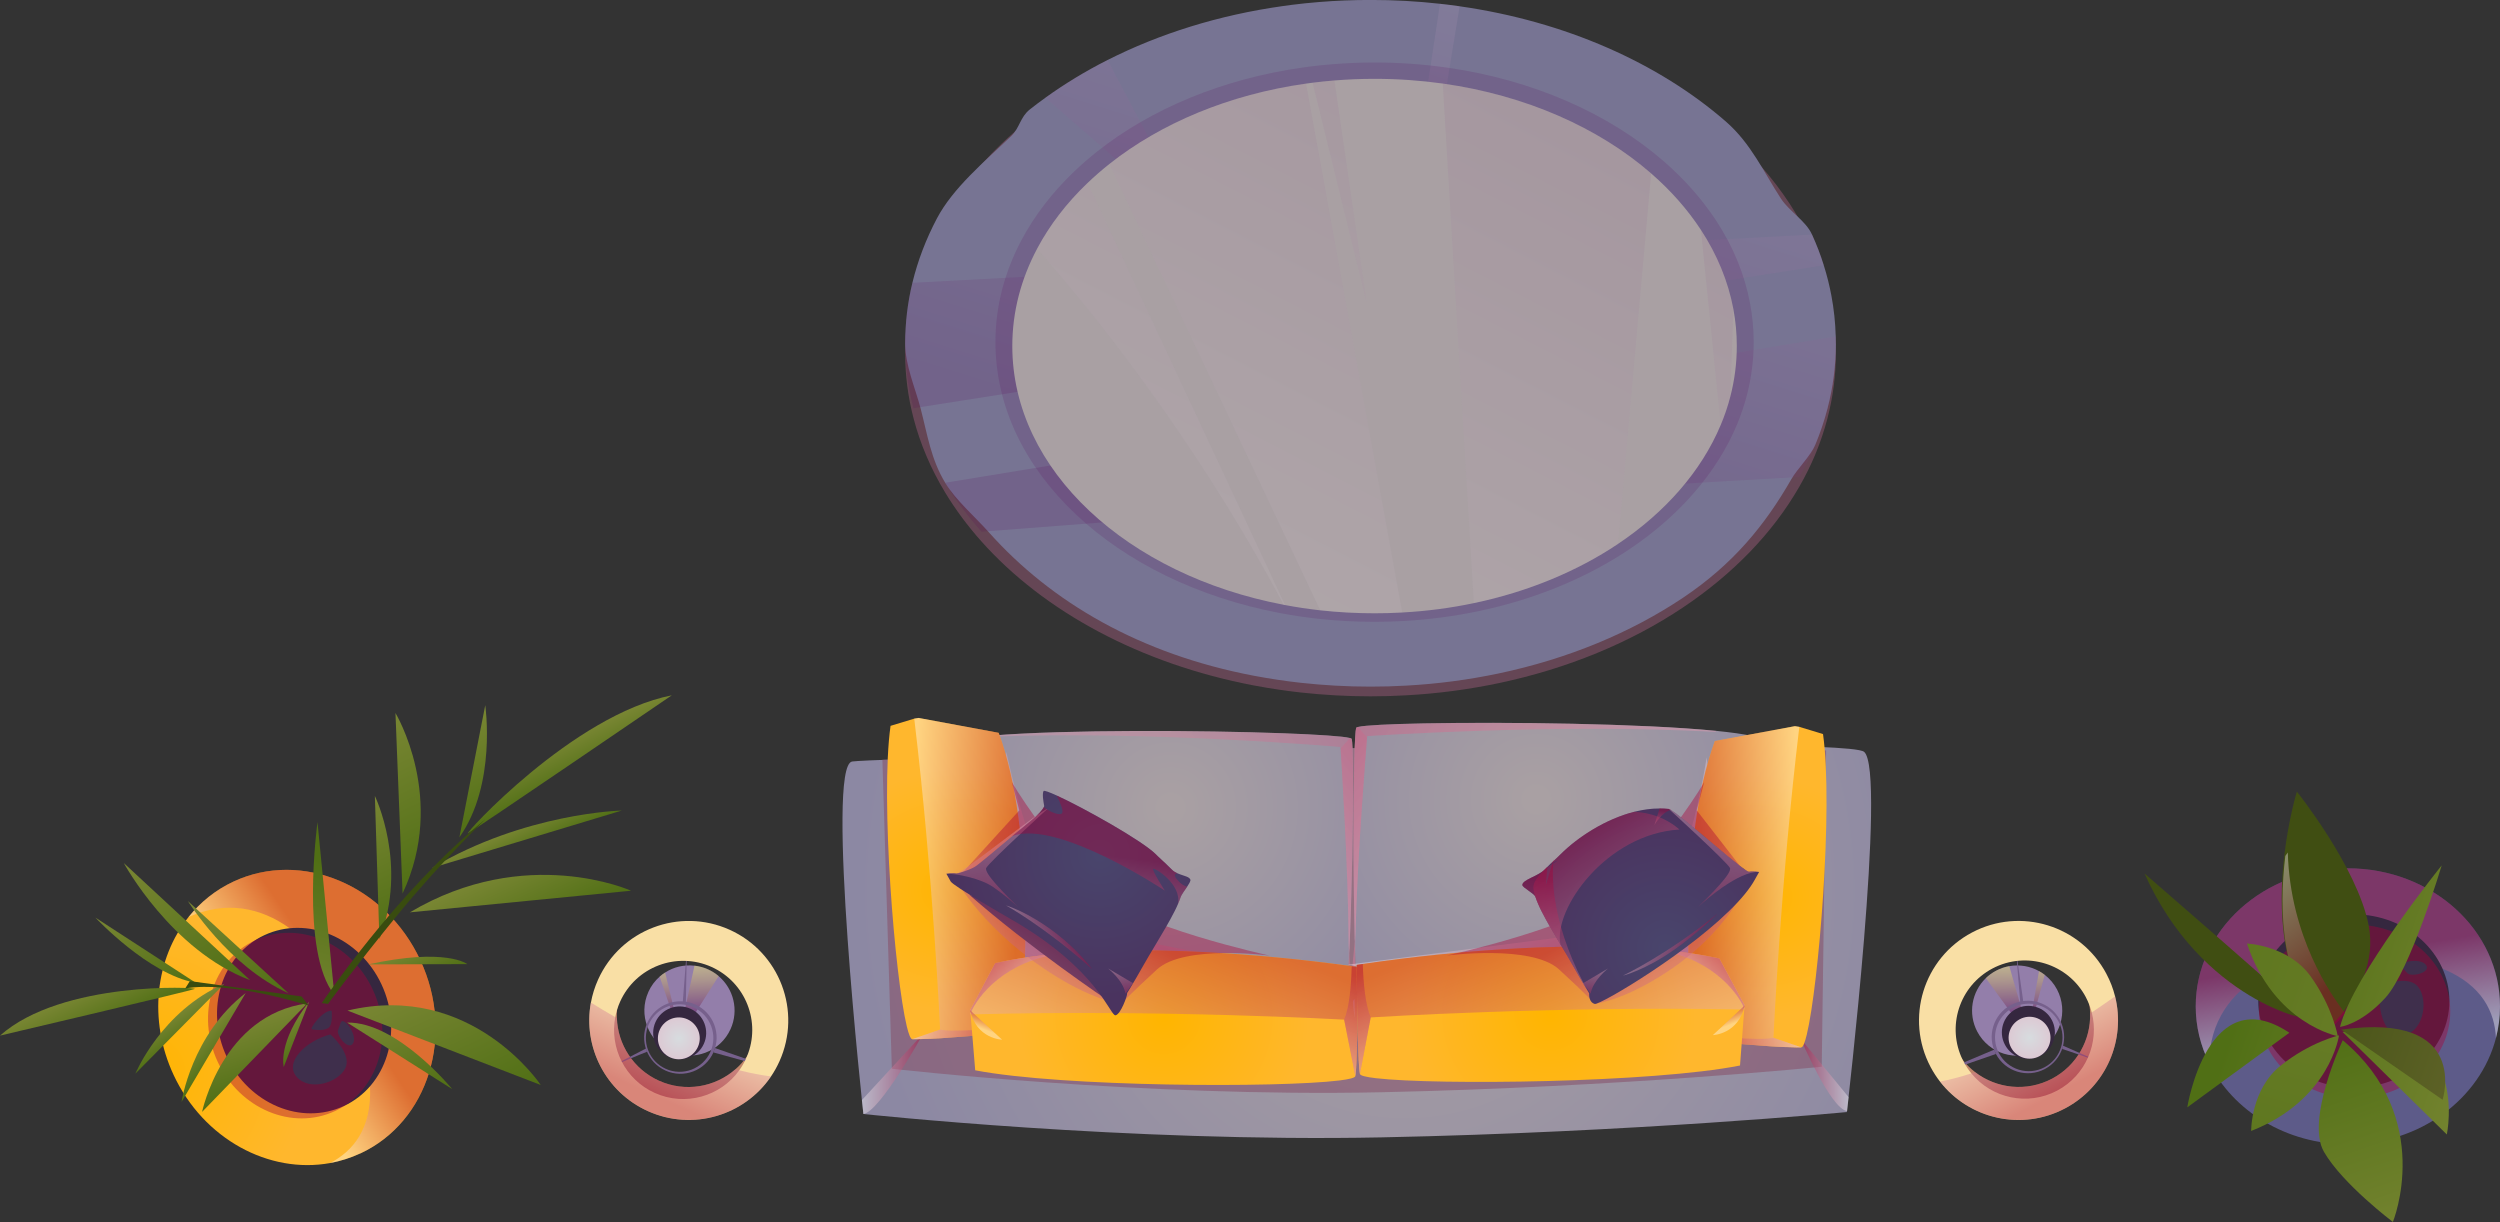 <?xml version="1.0" encoding="UTF-8"?>
<svg xmlns="http://www.w3.org/2000/svg" xmlns:xlink="http://www.w3.org/1999/xlink" viewBox="0 0 541.27 264.57">
  <rect x="0" y="0" width="541.27" height="264.57" fill="#333333" stroke="none"/>
  <defs>
    <style>
      .cls-1 {
        fill: url(#_Áåçûìÿííûé_ãðàäèåíò_271-40);
      }

      .cls-1, .cls-2, .cls-3, .cls-4, .cls-5, .cls-6, .cls-7, .cls-8, .cls-9, .cls-10, .cls-11, .cls-12, .cls-13, .cls-14, .cls-15, .cls-16, .cls-17, .cls-18, .cls-19, .cls-20, .cls-21, .cls-22, .cls-23, .cls-24, .cls-25, .cls-26, .cls-27, .cls-28, .cls-29, .cls-30, .cls-31, .cls-32, .cls-33, .cls-34, .cls-35, .cls-36, .cls-37, .cls-38, .cls-39, .cls-40, .cls-41, .cls-42, .cls-43, .cls-44, .cls-45, .cls-46, .cls-47, .cls-48, .cls-49, .cls-50, .cls-51 {
        mix-blend-mode: multiply;
      }

      .cls-1, .cls-2, .cls-3, .cls-4, .cls-5, .cls-6, .cls-10, .cls-11, .cls-12, .cls-13, .cls-14, .cls-15, .cls-16, .cls-17, .cls-19, .cls-20, .cls-21, .cls-22, .cls-23, .cls-24, .cls-25, .cls-26, .cls-28, .cls-29, .cls-33, .cls-34, .cls-35, .cls-36, .cls-39, .cls-40, .cls-41, .cls-42, .cls-44, .cls-45, .cls-48, .cls-49, .cls-51 {
        opacity: .4;
      }

      .cls-2 {
        fill: url(#_Áåçûìÿííûé_ãðàäèåíò_271-16);
      }

      .cls-52 {
        fill: url(#_Áåçûìÿííûé_ãðàäèåíò_67-15);
      }

      .cls-53 {
        fill: url(#_Áåçûìÿííûé_ãðàäèåíò_67-10);
      }

      .cls-54 {
        fill: url(#_Áåçûìÿííûé_ãðàäèåíò_67-20);
      }

      .cls-3 {
        fill: url(#_Áåçûìÿííûé_ãðàäèåíò_271-32);
      }

      .cls-4 {
        fill: url(#_Áåçûìÿííûé_ãðàäèåíò_271-31);
      }

      .cls-55 {
        fill: url(#_Áåçûìÿííûé_ãðàäèåíò_42-2);
      }

      .cls-5 {
        fill: url(#_Áåçûìÿííûé_ãðàäèåíò_271-7);
      }

      .cls-6 {
        fill: url(#_Áåçûìÿííûé_ãðàäèåíò_271-21);
      }

      .cls-7 {
        fill: url(#_Áåçûìÿííûé_ãðàäèåíò_271-19);
      }

      .cls-7, .cls-31, .cls-38 {
        opacity: .6;
      }

      .cls-8 {
        fill: url(#_Áåçûìÿííûé_ãðàäèåíò_35-6);
      }

      .cls-8, .cls-9, .cls-27, .cls-30, .cls-46 {
        opacity: .1;
      }

      .cls-9 {
        fill: url(#_Áåçûìÿííûé_ãðàäèåíò_35-10);
      }

      .cls-10 {
        fill: url(#_Áåçûìÿííûé_ãðàäèåíò_271-34);
      }

      .cls-56 {
        fill: url(#_Áåçûìÿííûé_ãðàäèåíò_67-9);
      }

      .cls-57 {
        fill: url(#_Áåçûìÿííûé_ãðàäèåíò_67-22);
      }

      .cls-11 {
        fill: url(#_Áåçûìÿííûé_ãðàäèåíò_271-30);
      }

      .cls-58 {
        fill: url(#_Áåçûìÿííûé_ãðàäèåíò_42);
      }

      .cls-59 {
        fill: url(#_Áåçûìÿííûé_ãðàäèåíò_67-18);
      }

      .cls-12 {
        fill: url(#_Áåçûìÿííûé_ãðàäèåíò_271-9);
      }

      .cls-60 {
        fill: url(#_Áåçûìÿííûé_ãðàäèåíò_52);
      }

      .cls-60, .cls-61, .cls-62, .cls-63 {
        mix-blend-mode: screen;
        opacity: .42;
      }

      .cls-61 {
        fill: url(#_Áåçûìÿííûé_ãðàäèåíò_52-3);
      }

      .cls-13 {
        fill: url(#_Áåçûìÿííûé_ãðàäèåíò_271-12);
      }

      .cls-14 {
        fill: url(#_Áåçûìÿííûé_ãðàäèåíò_271-5);
      }

      .cls-15 {
        fill: url(#_Áåçûìÿííûé_ãðàäèåíò_271-28);
      }

      .cls-16 {
        fill: url(#_Áåçûìÿííûé_ãðàäèåíò_271-36);
      }

      .cls-17 {
        fill: url(#_Áåçûìÿííûé_ãðàäèåíò_271-39);
      }

      .cls-64 {
        fill: #39274c;
      }

      .cls-18 {
        fill: url(#_Áåçûìÿííûé_ãðàäèåíò_35-2);
      }

      .cls-18, .cls-32, .cls-37, .cls-43, .cls-47 {
        opacity: .15;
      }

      .cls-65 {
        fill: url(#_Áåçûìÿííûé_ãðàäèåíò_67-4);
      }

      .cls-66 {
        fill: url(#_Áåçûìÿííûé_ãðàäèåíò_215-2);
      }

      .cls-67 {
        isolation: isolate;
      }

      .cls-19 {
        fill: url(#_Áåçûìÿííûé_ãðàäèåíò_271-10);
      }

      .cls-68 {
        fill: url(#_Áåçûìÿííûé_ãðàäèåíò_67-17);
      }

      .cls-69 {
        fill: url(#_Áåçûìÿííûé_ãðàäèåíò_42-4);
      }

      .cls-20 {
        fill: url(#_Áåçûìÿííûé_ãðàäèåíò_271);
      }

      .cls-21 {
        fill: url(#_Áåçûìÿííûé_ãðàäèåíò_271-22);
      }

      .cls-22 {
        fill: url(#_Áåçûìÿííûé_ãðàäèåíò_271-11);
      }

      .cls-23 {
        fill: url(#_Áåçûìÿííûé_ãðàäèåíò_271-20);
      }

      .cls-70 {
        fill: url(#_Áåçûìÿííûé_ãðàäèåíò_9-2);
      }

      .cls-24 {
        fill: url(#_Áåçûìÿííûé_ãðàäèåíò_271-37);
      }

      .cls-71 {
        fill: url(#_Áåçûìÿííûé_ãðàäèåíò_67-5);
      }

      .cls-25 {
        fill: url(#_Áåçûìÿííûé_ãðàäèåíò_271-33);
      }

      .cls-26 {
        fill: url(#_Áåçûìÿííûé_ãðàäèåíò_271-2);
      }

      .cls-72 {
        fill: url(#_Áåçûìÿííûé_ãðàäèåíò_67-3);
      }

      .cls-73 {
        fill: #5d5b89;
      }

      .cls-27 {
        fill: url(#_Áåçûìÿííûé_ãðàäèåíò_35-8);
      }

      .cls-74 {
        fill: url(#_Áåçûìÿííûé_ãðàäèåíò_27);
      }

      .cls-28 {
        fill: url(#_Áåçûìÿííûé_ãðàäèåíò_271-35);
      }

      .cls-75 {
        fill: url(#_Áåçûìÿííûé_ãðàäèåíò_67-19);
      }

      .cls-76 {
        fill: url(#_Áåçûìÿííûé_ãðàäèåíò_9);
      }

      .cls-77 {
        fill: #937eaa;
      }

      .cls-29 {
        fill: url(#_Áåçûìÿííûé_ãðàäèåíò_271-23);
      }

      .cls-78 {
        fill: #35273f;
      }

      .cls-30 {
        fill: url(#_Áåçûìÿííûé_ãðàäèåíò_35-7);
      }

      .cls-79 {
        fill: #76608c;
      }

      .cls-31 {
        fill: url(#_Áåçûìÿííûé_ãðàäèåíò_271-15);
      }

      .cls-80 {
        fill: url(#_Áåçûìÿííûé_ãðàäèåíò_67-11);
      }

      .cls-81 {
        fill: url(#_Áåçûìÿííûé_ãðàäèåíò_27-2);
      }

      .cls-32 {
        fill: url(#_Áåçûìÿííûé_ãðàäèåíò_35-3);
      }

      .cls-82 {
        fill: url(#_Áåçûìÿííûé_ãðàäèåíò_42-3);
      }

      .cls-33 {
        fill: url(#_Áåçûìÿííûé_ãðàäèåíò_271-24);
      }

      .cls-83 {
        fill: url(#_Áåçûìÿííûé_ãðàäèåíò_215-3);
      }

      .cls-84 {
        fill: #f9dfa5;
      }

      .cls-34 {
        fill: url(#_Áåçûìÿííûé_ãðàäèåíò_271-4);
      }

      .cls-85 {
        fill: #c1856b;
      }

      .cls-35 {
        fill: url(#_Áåçûìÿííûé_ãðàäèåíò_271-14);
      }

      .cls-86 {
        fill: url(#_Áåçûìÿííûé_ãðàäèåíò_215);
      }

      .cls-87 {
        fill: #a9a0a3;
      }

      .cls-88 {
        fill: url(#_Áåçûìÿííûé_ãðàäèåíò_67-8);
      }

      .cls-89 {
        fill: url(#_Áåçûìÿííûé_ãðàäèåíò_5-3);
      }

      .cls-36 {
        fill: url(#_Áåçûìÿííûé_ãðàäèåíò_271-8);
      }

      .cls-90 {
        fill: url(#_Áåçûìÿííûé_ãðàäèåíò_67-21);
      }

      .cls-37 {
        fill: url(#_Áåçûìÿííûé_ãðàäèåíò_35-5);
      }

      .cls-38 {
        fill: #88546d;
      }

      .cls-39 {
        fill: url(#_Áåçûìÿííûé_ãðàäèåíò_271-26);
      }

      .cls-91 {
        fill: url(#_Áåçûìÿííûé_ãðàäèåíò_42-5);
      }

      .cls-40 {
        fill: url(#_Áåçûìÿííûé_ãðàäèåíò_271-27);
      }

      .cls-92 {
        fill: url(#_Áåçûìÿííûé_ãðàäèåíò_5);
      }

      .cls-41 {
        fill: url(#_Áåçûìÿííûé_ãðàäèåíò_271-17);
      }

      .cls-93 {
        fill: #777493;
      }

      .cls-42 {
        fill: url(#_Áåçûìÿííûé_ãðàäèåíò_271-25);
      }

      .cls-43 {
        fill: url(#_Áåçûìÿííûé_ãðàäèåíò_35-4);
      }

      .cls-94 {
        fill: url(#_Áåçûìÿííûé_ãðàäèåíò_67-7);
      }

      .cls-95 {
        fill: url(#_Áåçûìÿííûé_ãðàäèåíò_67);
      }

      .cls-62 {
        fill: url(#_Áåçûìÿííûé_ãðàäèåíò_52-4);
      }

      .cls-44 {
        fill: url(#_Áåçûìÿííûé_ãðàäèåíò_271-6);
      }

      .cls-63 {
        fill: url(#_Áåçûìÿííûé_ãðàäèåíò_52-2);
      }

      .cls-45 {
        fill: url(#_Áåçûìÿííûé_ãðàäèåíò_271-18);
      }

      .cls-96 {
        fill: url(#_Áåçûìÿííûé_ãðàäèåíò_5-2);
      }

      .cls-97 {
        fill: url(#_Áåçûìÿííûé_ãðàäèåíò_67-12);
      }

      .cls-98 {
        fill: url(#_Áåçûìÿííûé_ãðàäèåíò_67-13);
      }

      .cls-46 {
        fill: url(#_Áåçûìÿííûé_ãðàäèåíò_35-9);
      }

      .cls-47 {
        fill: url(#_Áåçûìÿííûé_ãðàäèåíò_35);
      }

      .cls-99 {
        fill: url(#_Áåçûìÿííûé_ãðàäèåíò_67-23);
      }

      .cls-48 {
        fill: url(#_Áåçûìÿííûé_ãðàäèåíò_271-13);
      }

      .cls-49 {
        fill: url(#_Áåçûìÿííûé_ãðàäèåíò_271-38);
      }

      .cls-100 {
        fill: url(#_Áåçûìÿííûé_ãðàäèåíò_67-2);
      }

      .cls-101 {
        fill: #394c0f;
      }

      .cls-102 {
        fill: url(#_Áåçûìÿííûé_ãðàäèåíò_67-16);
      }

      .cls-103 {
        fill: url(#_Áåçûìÿííûé_ãðàäèåíò_67-14);
      }

      .cls-50 {
        fill: url(#_Áåçûìÿííûé_ãðàäèåíò_271-3);
        opacity: .5;
      }

      .cls-104 {
        fill: url(#_Áåçûìÿííûé_ãðàäèåíò_67-24);
      }

      .cls-105 {
        fill: url(#_Áåçûìÿííûé_ãðàäèåíò_67-6);
      }

      .cls-51 {
        fill: url(#_Áåçûìÿííûé_ãðàäèåíò_271-29);
      }

      .cls-106 {
        fill: #3f2f4c;
      }
    </style>
    <radialGradient id="_Áåçûìÿííûé_ãðàäèåíò_215" data-name="Áåçûìÿííûé ãðàäèåíò 215" cx="304.22" cy="192.81" fx="304.22" fy="192.81" r="120.15" gradientUnits="userSpaceOnUse">
      <stop offset=".03" stop-color="#a9a0a3"/>
      <stop offset=".99" stop-color="#8c88a3"/>
    </radialGradient>
    <radialGradient id="_Áåçûìÿííûé_ãðàäèåíò_215-2" data-name="Áåçûìÿííûé ãðàäèåíò 215" cx="253.45" cy="174.85" fx="253.45" fy="174.85" r="67.09" xlink:href="#_Áåçûìÿííûé_ãðàäèåíò_215"/>
    <linearGradient id="_Áåçûìÿííûé_ãðàäèåíò_271" data-name="Áåçûìÿííûé ãðàäèåíò 271" x1="157.83" y1="263.96" x2="381.38" y2="87.02" gradientUnits="userSpaceOnUse">
      <stop offset="0" stop-color="#fff"/>
      <stop offset=".98" stop-color="#aa0038"/>
    </linearGradient>
    <linearGradient id="_Áåçûìÿííûé_ãðàäèåíò_271-2" data-name="Áåçûìÿííûé ãðàäèåíò 271" x1="239.69" y1="224.55" x2="346.84" y2="139.74" xlink:href="#_Áåçûìÿííûé_ãðàäèåíò_271"/>
    <radialGradient id="_Áåçûìÿííûé_ãðàäèåíò_215-3" data-name="Áåçûìÿííûé ãðàäèåíò 215" cx="-1111.74" cy="161.29" fx="-1111.74" fy="161.29" r="67.1" gradientTransform="translate(-776.11 -7.78) rotate(-178.99) scale(1 -1)" xlink:href="#_Áåçûìÿííûé_ãðàäèåíò_215"/>
    <linearGradient id="_Áåçûìÿííûé_ãðàäèåíò_271-3" data-name="Áåçûìÿííûé ãðàäèåíò 271" x1="-1207.37" y1="250.4" x2="-983.8" y2="73.46" gradientTransform="translate(-776.11 -7.78) rotate(-178.99) scale(1 -1)" xlink:href="#_Áåçûìÿííûé_ãðàäèåíò_271"/>
    <linearGradient id="_Áåçûìÿííûé_ãðàäèåíò_271-4" data-name="Áåçûìÿííûé ãðàäèåíò 271" x1="-1125.5" y1="210.99" x2="-1018.35" y2="126.18" gradientTransform="translate(-776.11 -7.78) rotate(-178.99) scale(1 -1)" xlink:href="#_Áåçûìÿííûé_ãðàäèåíò_271"/>
    <linearGradient id="_Áåçûìÿííûé_ãðàäèåíò_271-5" data-name="Áåçûìÿííûé ãðàäèåíò 271" x1="325.71" y1="179.2" x2="362.81" y2="233.18" xlink:href="#_Áåçûìÿííûé_ãðàäèåíò_271"/>
    <linearGradient id="_Áåçûìÿííûé_ãðàäèåíò_271-6" data-name="Áåçûìÿííûé ãðàäèåíò 271" x1="271.16" y1="161.24" x2="227.79" y2="238.89" xlink:href="#_Áåçûìÿííûé_ãðàäèåíò_271"/>
    <linearGradient id="_Áåçûìÿííûé_ãðàäèåíò_271-7" data-name="Áåçûìÿííûé ãðàäèåíò 271" x1="186.61" y1="232.47" x2="199.9" y2="232.47" xlink:href="#_Áåçûìÿííûé_ãðàäèåíò_271"/>
    <linearGradient id="_Áåçûìÿííûé_ãðàäèåíò_271-8" data-name="Áåçûìÿííûé ãðàäèåíò 271" x1="-873" y1="232.72" x2="-862.62" y2="232.72" gradientTransform="translate(-472.76) rotate(-180) scale(1 -1)" xlink:href="#_Áåçûìÿííûé_ãðàäèåíò_271"/>
    <radialGradient id="_Áåçûìÿííûé_ãðàäèåíò_42" data-name="Áåçûìÿííûé ãðàäèåíò 42" cx="656.18" cy="-358.08" fx="656.18" fy="-358.08" r="31.52" gradientTransform="translate(784.61 -317.16) rotate(95.03) scale(.83 -1)" gradientUnits="userSpaceOnUse">
      <stop offset="0" stop-color="#ffb500"/>
      <stop offset="1" stop-color="#ffb72d"/>
    </radialGradient>
    <linearGradient id="_Áåçûìÿííûé_ãðàäèåíò_271-9" data-name="Áåçûìÿííûé ãðàäèåíò 271" x1="-941.56" y1="191.91" x2="-917.01" y2="193.41" gradientTransform="translate(-550.72) rotate(-180) scale(1 -1)" xlink:href="#_Áåçûìÿííûé_ãðàäèåíò_271"/>
    <linearGradient id="_Áåçûìÿííûé_ãðàäèåíò_271-10" data-name="Áåçûìÿííûé ãðàäèåíò 271" x1="690.02" y1="-338.5" x2="700.99" y2="-366.56" gradientTransform="translate(784.61 -317.16) rotate(95.03) scale(.83 -1)" xlink:href="#_Áåçûìÿííûé_ãðàäèåíò_271"/>
    <radialGradient id="_Áåçûìÿííûé_ãðàäèåíò_42-2" data-name="Áåçûìÿííûé ãðàäèåíò 42" cx="774.73" cy="-1492.04" fx="774.73" fy="-1492.04" r="31.52" gradientTransform="translate(-1335.32 -317.16) rotate(84.97) scale(.83 1)" xlink:href="#_Áåçûìÿííûé_ãðàäèåíò_42"/>
    <linearGradient id="_Áåçûìÿííûé_ãðàäèåíò_271-11" data-name="Áåçûìÿííûé ãðàäèåíò 271" x1="196.66" y1="190.13" x2="221.22" y2="191.63" xlink:href="#_Áåçûìÿííûé_ãðàäèåíò_271"/>
    <linearGradient id="_Áåçûìÿííûé_ãðàäèåíò_271-12" data-name="Áåçûìÿííûé ãðàäèåíò 271" x1="808.57" y1="-1472.46" x2="819.54" y2="-1500.51" gradientTransform="translate(-1335.32 -317.16) rotate(84.97) scale(.83 1)" xlink:href="#_Áåçûìÿííûé_ãðàäèåíò_271"/>
    <radialGradient id="_Áåçûìÿííûé_ãðàäèåíò_42-3" data-name="Áåçûìÿííûé ãðàäèåíò 42" cx="252.02" cy="220.32" fx="252.02" fy="220.32" r="31.41" gradientTransform="matrix(1,0,0,1,0,0)" xlink:href="#_Áåçûìÿííûé_ãðàäèåíò_42"/>
    <linearGradient id="_Áåçûìÿííûé_ãðàäèåíò_271-13" data-name="Áåçûìÿííûé ãðàäèåíò 271" x1="242.25" y1="250.12" x2="262.06" y2="199.45" xlink:href="#_Áåçûìÿííûé_ãðàäèåíò_271"/>
    <linearGradient id="_Áåçûìÿííûé_ãðàäèåíò_271-14" data-name="Áåçûìÿííûé ãðàäèåíò 271" x1="285.69" y1="239.9" x2="296.66" y2="211.84" xlink:href="#_Áåçûìÿííûé_ãðàäèåíò_271"/>
    <linearGradient id="_Áåçûìÿííûé_ãðàäèåíò_271-15" data-name="Áåçûìÿííûé ãðàäèåíò 271" x1="227.24" y1="219.16" x2="210.09" y2="203.98" xlink:href="#_Áåçûìÿííûé_ãðàäèåíò_271"/>
    <linearGradient id="_Áåçûìÿííûé_ãðàäèåíò_271-16" data-name="Áåçûìÿííûé ãðàäèåíò 271" x1="213.1" y1="222.94" x2="214.14" y2="220.26" xlink:href="#_Áåçûìÿííûé_ãðàäèåíò_271"/>
    <radialGradient id="_Áåçûìÿííûé_ãðàäèåíò_42-4" data-name="Áåçûìÿííûé ãðàäèåíò 42" cx="-1018.27" cy="223.9" fx="-1018.27" fy="223.9" r="31.41" gradientTransform="translate(-684.1 2.9) rotate(179.59) scale(1 -1)" xlink:href="#_Áåçûìÿííûé_ãðàäèåíò_42"/>
    <linearGradient id="_Áåçûìÿííûé_ãðàäèåíò_271-17" data-name="Áåçûìÿííûé ãðàäèåíò 271" x1="-1028.04" y1="253.71" x2="-1008.23" y2="203.04" gradientTransform="translate(-684.1 2.9) rotate(179.59) scale(1 -1)" xlink:href="#_Áåçûìÿííûé_ãðàäèåíò_271"/>
    <linearGradient id="_Áåçûìÿííûé_ãðàäèåíò_271-18" data-name="Áåçûìÿííûé ãðàäèåíò 271" x1="-984.6" y1="243.48" x2="-973.63" y2="215.43" gradientTransform="translate(-684.1 2.9) rotate(179.59) scale(1 -1)" xlink:href="#_Áåçûìÿííûé_ãðàäèåíò_271"/>
    <linearGradient id="_Áåçûìÿííûé_ãðàäèåíò_271-19" data-name="Áåçûìÿííûé ãðàäèåíò 271" x1="-1043.05" y1="222.75" x2="-1060.2" y2="207.57" gradientTransform="translate(-684.1 2.9) rotate(179.59) scale(1 -1)" xlink:href="#_Áåçûìÿííûé_ãðàäèåíò_271"/>
    <linearGradient id="_Áåçûìÿííûé_ãðàäèåíò_271-20" data-name="Áåçûìÿííûé ãðàäèåíò 271" x1="-1057.19" y1="226.53" x2="-1056.15" y2="223.85" gradientTransform="translate(-684.1 2.9) rotate(179.59) scale(1 -1)" xlink:href="#_Áåçûìÿííûé_ãðàäèåíò_271"/>
    <linearGradient id="_Áåçûìÿííûé_ãðàäèåíò_271-21" data-name="Áåçûìÿííûé ãðàäèåíò 271" x1="288.56" y1="222.05" x2="298.13" y2="214.47" xlink:href="#_Áåçûìÿííûé_ãðàäèåíò_271"/>
    <linearGradient id="_Áåçûìÿííûé_ãðàäèåíò_271-22" data-name="Áåçûìÿííûé ãðàäèåíò 271" x1="166.69" y1="-1901.78" x2="139.77" y2="-1866.88" gradientTransform="translate(-1360.01 -570.9) rotate(109.96)" xlink:href="#_Áåçûìÿííûé_ãðàäèåíò_271"/>
    <radialGradient id="_Áåçûìÿííûé_ãðàäèåíò_9" data-name="Áåçûìÿííûé ãðàäèåíò 9" cx="142.23" cy="-1882.19" fx="142.23" fy="-1882.19" r="29.58" gradientTransform="translate(-1360.01 -570.9) rotate(109.96)" gradientUnits="userSpaceOnUse">
      <stop offset=".02" stop-color="#49456c"/>
      <stop offset=".99" stop-color="#4a335f"/>
    </radialGradient>
    <linearGradient id="_Áåçûìÿííûé_ãðàäèåíò_271-23" data-name="Áåçûìÿííûé ãðàäèåíò 271" x1="-1221.01" y1="-1685.98" x2="-1216.14" y2="-1724.22" gradientTransform="translate(-727.44 -1599.82) rotate(-176.04)" xlink:href="#_Áåçûìÿííûé_ãðàäèåíò_271"/>
    <linearGradient id="_Áåçûìÿííûé_ãðàäèåíò_271-24" data-name="Áåçûìÿííûé ãðàäèåíò 271" x1="-1196.18" y1="-1727.19" x2="-1194.67" y2="-1739.04" gradientTransform="translate(-727.44 -1599.82) rotate(-176.04)" xlink:href="#_Áåçûìÿííûé_ãðàäèåíò_271"/>
    <linearGradient id="_Áåçûìÿííûé_ãðàäèåíò_271-25" data-name="Áåçûìÿííûé ãðàäèåíò 271" x1="-1207.34" y1="-1702.14" x2="-1207.69" y2="-1695.94" gradientTransform="translate(-727.44 -1599.82) rotate(-176.04)" xlink:href="#_Áåçûìÿííûé_ãðàäèåíò_271"/>
    <linearGradient id="_Áåçûìÿííûé_ãðàäèåíò_271-26" data-name="Áåçûìÿííûé ãðàäèåíò 271" x1="366.51" y1="216.23" x2="340.65" y2="176.6" xlink:href="#_Áåçûìÿííûé_ãðàäèåíò_271"/>
    <linearGradient id="_Áåçûìÿííûé_ãðàäèåíò_271-27" data-name="Áåçûìÿííûé ãðàäèåíò 271" x1="-1184.57" y1="-1757.04" x2="-1187.05" y2="-1711.9" gradientTransform="translate(-727.44 -1599.82) rotate(-176.04)" xlink:href="#_Áåçûìÿííûé_ãðàäèåíò_271"/>
    <linearGradient id="_Áåçûìÿííûé_ãðàäèåíò_271-28" data-name="Áåçûìÿííûé ãðàäèåíò 271" x1="139.33" y1="-1875.17" x2="142.57" y2="-1887.61" gradientTransform="translate(-1360.01 -570.9) rotate(109.96)" xlink:href="#_Áåçûìÿííûé_ãðàäèåíò_271"/>
    <linearGradient id="_Áåçûìÿííûé_ãðàäèåíò_271-29" data-name="Áåçûìÿííûé ãðàäèåíò 271" x1="791.64" y1="-180.57" x2="764.72" y2="-145.67" gradientTransform="translate(116.84 -570.9) rotate(70.04) scale(1 -1)" xlink:href="#_Áåçûìÿííûé_ãðàäèåíò_271"/>
    <radialGradient id="_Áåçûìÿííûé_ãðàäèåíò_9-2" data-name="Áåçûìÿííûé ãðàäèåíò 9" cx="238.17" cy="184.95" fx="238.17" fy="184.95" r="31.29" gradientTransform="matrix(1,0,0,1,0,0)" xlink:href="#_Áåçûìÿííûé_ãðàäèåíò_9"/>
    <linearGradient id="_Áåçûìÿííûé_ãðàäèåíò_271-30" data-name="Áåçûìÿííûé ãðàäèåíò 271" x1="604.67" y1="-1812.67" x2="609.55" y2="-1850.91" gradientTransform="translate(-515.73 -1599.82) rotate(-3.96) scale(1 -1)" xlink:href="#_Áåçûìÿííûé_ãðàäèåíò_271"/>
    <linearGradient id="_Áåçûìÿííûé_ãðàäèåíò_271-31" data-name="Áåçûìÿííûé ãðàäèåíò 271" x1="630.68" y1="-1853.73" x2="632.19" y2="-1865.58" gradientTransform="translate(-515.73 -1599.82) rotate(-3.96) scale(1 -1)" xlink:href="#_Áåçûìÿííûé_ãðàäèåíò_271"/>
    <linearGradient id="_Áåçûìÿííûé_ãðàäèåíò_271-32" data-name="Áåçûìÿííûé ãðàäèåíò 271" x1="-1597.03" y1="-1312.98" x2="-1594.08" y2="-1324.36" gradientTransform="translate(-1513.29 -918.63) rotate(-107.6) scale(1 -1)" xlink:href="#_Áåçûìÿííûé_ãðàäèåíò_271"/>
    <linearGradient id="_Áåçûìÿííûé_ãðàäèåíò_271-33" data-name="Áåçûìÿííûé ãðàäèåíò 271" x1="235.24" y1="209.43" x2="238.33" y2="184.55" xlink:href="#_Áåçûìÿííûé_ãðàäèåíò_271"/>
    <linearGradient id="_Áåçûìÿííûé_ãðàäèåíò_271-34" data-name="Áåçûìÿííûé ãðàäèåíò 271" x1="509.65" y1="226" x2="506.53" y2="206.77" xlink:href="#_Áåçûìÿííûé_ãðàäèåíò_271"/>
    <linearGradient id="_Áåçûìÿííûé_ãðàäèåíò_271-35" data-name="Áåçûìÿííûé ãðàäèåíò 271" x1="497.38" y1="311.45" x2="507.17" y2="238.53" xlink:href="#_Áåçûìÿííûé_ãðàäèåíò_271"/>
    <linearGradient id="_Áåçûìÿííûé_ãðàäèåíò_5" data-name="Áåçûìÿííûé ãðàäèåíò 5" x1="-128.01" y1="633.42" x2="-121.6" y2="642.18" gradientTransform="translate(339.2 -458.34) rotate(-22.64)" gradientUnits="userSpaceOnUse">
      <stop offset="0" stop-color="#62652a"/>
      <stop offset="1" stop-color="#404e12"/>
    </linearGradient>
    <linearGradient id="_Áåçûìÿííûé_ãðàäèåíò_67" data-name="Áåçûìÿííûé ãðàäèåíò 67" x1="-92.38" y1="727.15" x2="-134.36" y2="689.78" gradientTransform="translate(339.2 -458.34) rotate(-22.64)" gradientUnits="userSpaceOnUse">
      <stop offset="0" stop-color="#798633"/>
      <stop offset="1" stop-color="#506f15"/>
    </linearGradient>
    <linearGradient id="_Áåçûìÿííûé_ãðàäèåíò_67-2" data-name="Áåçûìÿííûé ãðàäèåíò 67" x1="-67.23" y1="701.61" x2="-109.21" y2="664.24" xlink:href="#_Áåçûìÿííûé_ãðàäèåíò_67"/>
    <linearGradient id="_Áåçûìÿííûé_ãðàäèåíò_271-36" data-name="Áåçûìÿííûé ãðàäèåíò 271" x1="-111.78" y1="653.5" x2="-104.38" y2="684.17" gradientTransform="translate(339.2 -458.34) rotate(-22.64)" xlink:href="#_Áåçûìÿííûé_ãðàäèåíò_271"/>
    <linearGradient id="_Áåçûìÿííûé_ãðàäèåíò_5-2" data-name="Áåçûìÿííûé ãðàäèåíò 5" x1="-149.56" y1="633.38" x2="-141.88" y2="643.88" xlink:href="#_Áåçûìÿííûé_ãðàäèåíò_5"/>
    <linearGradient id="_Áåçûìÿííûé_ãðàäèåíò_67-3" data-name="Áåçûìÿííûé ãðàäèåíò 67" x1="-82.55" y1="722.83" x2="-124.52" y2="685.47" xlink:href="#_Áåçûìÿííûé_ãðàäèåíò_67"/>
    <linearGradient id="_Áåçûìÿííûé_ãðàäèåíò_5-3" data-name="Áåçûìÿííûé ãðàäèåíò 5" x1="-83.07" y1="717.02" x2="-120.8" y2="683.44" xlink:href="#_Áåçûìÿííûé_ãðàäèåíò_5"/>
    <linearGradient id="_Áåçûìÿííûé_ãðàäèåíò_67-4" data-name="Áåçûìÿííûé ãðàäèåíò 67" x1="519.95" y1="272.81" x2="503.72" y2="224.43" gradientTransform="matrix(1,0,0,1,0,0)" xlink:href="#_Áåçûìÿííûé_ãðàäèåíò_67"/>
    <linearGradient id="_Áåçûìÿííûé_ãðàäèåíò_67-5" data-name="Áåçûìÿííûé ãðàäèåíò 67" x1="573.8" y1="240.73" x2="434.88" y2="192.8" gradientTransform="matrix(1,0,0,1,0,0)" xlink:href="#_Áåçûìÿííûé_ãðàäèåíò_67"/>
    <linearGradient id="_Áåçûìÿííûé_ãðàäèåíò_67-6" data-name="Áåçûìÿííûé ãðàäèåíò 67" x1="-2282.11" y1="424.89" x2="-2421.03" y2="376.96" gradientTransform="translate(-23.7 -2101.05) rotate(-92.98)" xlink:href="#_Áåçûìÿííûé_ãðàäèåíò_67"/>
    <linearGradient id="_Áåçûìÿííûé_ãðàäèåíò_52" data-name="Áåçûìÿííûé ãðàäèåíò 52" x1="478.58" y1="386.45" x2="473.59" y2="376.41" gradientTransform="translate(191.84 774.08) rotate(-27.92) scale(1 -1)" gradientUnits="userSpaceOnUse">
      <stop offset=".01" stop-color="#ffff6a"/>
      <stop offset=".12" stop-color="#f0e968"/>
      <stop offset=".35" stop-color="#ccb364"/>
      <stop offset=".66" stop-color="#925c5d"/>
      <stop offset=".98" stop-color="#540056"/>
    </linearGradient>
    <linearGradient id="_Áåçûìÿííûé_ãðàäèåíò_52-2" data-name="Áåçûìÿííûé ãðàäèåíò 52" x1="485.25" y1="383.23" x2="480.23" y2="373.14" xlink:href="#_Áåçûìÿííûé_ãðàäèåíò_52"/>
    <linearGradient id="_Áåçûìÿííûé_ãðàäèåíò_271-37" data-name="Áåçûìÿííûé ãðàäèåíò 271" x1="475.54" y1="382.25" x2="475.45" y2="355.54" gradientTransform="translate(191.84 774.08) rotate(-27.92) scale(1 -1)" xlink:href="#_Áåçûìÿííûé_ãðàäèåíò_271"/>
    <radialGradient id="_Áåçûìÿííûé_ãðàäèåíò_27" data-name="Áåçûìÿííûé ãðàäèåíò 27" cx="476.01" cy="369.56" fx="476.01" fy="369.56" r="4.53" gradientTransform="translate(191.84 774.08) rotate(-27.92) scale(1 -1)" gradientUnits="userSpaceOnUse">
      <stop offset="0" stop-color="#d7dcdf"/>
      <stop offset=".96" stop-color="#dccad4"/>
    </radialGradient>
    <linearGradient id="_Áåçûìÿííûé_ãðàäèåíò_52-3" data-name="Áåçûìÿííûé ãðàäèåíò 52" x1="174.65" y1="544.96" x2="169.65" y2="534.92" gradientTransform="translate(86.99 776.98) rotate(-155.75)" xlink:href="#_Áåçûìÿííûé_ãðàäèåíò_52"/>
    <linearGradient id="_Áåçûìÿííûé_ãðàäèåíò_52-4" data-name="Áåçûìÿííûé ãðàäèåíò 52" x1="181.31" y1="541.74" x2="176.3" y2="531.65" gradientTransform="translate(86.99 776.98) rotate(-155.75)" xlink:href="#_Áåçûìÿííûé_ãðàäèåíò_52"/>
    <linearGradient id="_Áåçûìÿííûé_ãðàäèåíò_271-38" data-name="Áåçûìÿííûé ãðàäèåíò 271" x1="171.61" y1="540.76" x2="171.51" y2="514.05" gradientTransform="translate(86.99 776.98) rotate(-155.75)" xlink:href="#_Áåçûìÿííûé_ãðàäèåíò_271"/>
    <radialGradient id="_Áåçûìÿííûé_ãðàäèåíò_27-2" data-name="Áåçûìÿííûé ãðàäèåíò 27" cx="172.08" cy="528.07" fx="172.08" fy="528.07" r="4.53" gradientTransform="translate(86.99 776.98) rotate(-155.75)" xlink:href="#_Áåçûìÿííûé_ãðàäèåíò_27"/>
    <radialGradient id="_Áåçûìÿííûé_ãðàäèåíò_42-5" data-name="Áåçûìÿííûé ãðàäèåíò 42" cx="224.19" cy="345.61" fx="224.19" fy="345.61" r="34.92" gradientTransform="translate(249.89 -116.67) rotate(65)" xlink:href="#_Áåçûìÿííûé_ãðàäèåíò_42"/>
    <linearGradient id="_Áåçûìÿííûé_ãðàäèåíò_271-39" data-name="Áåçûìÿííûé ãðàäèåíò 271" x1="228.26" y1="318.63" x2="225.19" y2="299.67" gradientTransform="translate(249.89 -116.67) rotate(65)" xlink:href="#_Áåçûìÿííûé_ãðàäèåíò_271"/>
    <linearGradient id="_Áåçûìÿííûé_ãðàäèåíò_271-40" data-name="Áåçûìÿííûé ãðàäèåíò 271" x1="216.16" y1="402.87" x2="225.81" y2="330.98" gradientTransform="translate(375.62 -6.33) rotate(90)" xlink:href="#_Áåçûìÿííûé_ãðàäèåíò_271"/>
    <linearGradient id="_Áåçûìÿííûé_ãðàäèåíò_67-7" data-name="Áåçûìÿííûé ãðàäèåíò 67" x1="230.24" y1="284.51" x2="262.53" y2="284.51" gradientTransform="translate(249.89 -116.67) rotate(65)" xlink:href="#_Áåçûìÿííûé_ãðàäèåíò_67"/>
    <linearGradient id="_Áåçûìÿííûé_ãðàäèåíò_67-8" data-name="Áåçûìÿííûé ãðàäèåíò 67" x1="232.57" y1="293.96" x2="255.25" y2="293.96" gradientTransform="translate(249.89 -116.67) rotate(65)" xlink:href="#_Áåçûìÿííûé_ãðàäèåíò_67"/>
    <linearGradient id="_Áåçûìÿííûé_ãðàäèåíò_67-9" data-name="Áåçûìÿííûé ãðàäèåíò 67" x1="-1945.92" y1="-850.52" x2="-1923.23" y2="-850.52" gradientTransform="translate(1756.14 -2371.85) rotate(-72.8) scale(1.53 1)" xlink:href="#_Áåçûìÿííûé_ãðàäèåíò_67"/>
    <linearGradient id="_Áåçûìÿííûé_ãðàäèåíò_67-10" data-name="Áåçûìÿííûé ãðàäèåíò 67" x1="196.85" y1="233.91" x2="206.48" y2="233.91" gradientTransform="translate(249.89 -116.67) rotate(65)" xlink:href="#_Áåçûìÿííûé_ãðàäèåíò_67"/>
    <linearGradient id="_Áåçûìÿííûé_ãðàäèåíò_67-11" data-name="Áåçûìÿííûé ãðàäèåíò 67" x1="209.57" y1="249.17" x2="216.08" y2="249.17" gradientTransform="translate(249.89 -116.67) rotate(65)" xlink:href="#_Áåçûìÿííûé_ãðàäèåíò_67"/>
    <linearGradient id="_Áåçûìÿííûé_ãðàäèåíò_67-12" data-name="Áåçûìÿííûé ãðàäèåíò 67" x1="182.92" y1="253.68" x2="206.48" y2="253.68" gradientTransform="translate(249.89 -116.67) rotate(65)" xlink:href="#_Áåçûìÿííûé_ãðàäèåíò_67"/>
    <linearGradient id="_Áåçûìÿííûé_ãðàäèåíò_67-13" data-name="Áåçûìÿííûé ãðàäèåíò 67" x1="216.36" y1="256.15" x2="232.66" y2="256.15" gradientTransform="translate(249.89 -116.67) rotate(65)" xlink:href="#_Áåçûìÿííûé_ãðàäèåíò_67"/>
    <linearGradient id="_Áåçûìÿííûé_ãðàäèåíò_67-14" data-name="Áåçûìÿííûé ãðàäèåíò 67" x1="223.06" y1="282.04" x2="232.08" y2="282.04" gradientTransform="translate(249.89 -116.67) rotate(65)" xlink:href="#_Áåçûìÿííûé_ãðàäèåíò_67"/>
    <linearGradient id="_Áåçûìÿííûé_ãðàäèåíò_67-15" data-name="Áåçûìÿííûé ãðàäèåíò 67" x1="176.23" y1="270.93" x2="212.3" y2="270.93" gradientTransform="translate(249.89 -116.67) rotate(65)" xlink:href="#_Áåçûìÿííûé_ãðàäèåíò_67"/>
    <linearGradient id="_Áåçûìÿííûé_ãðàäèåíò_67-16" data-name="Áåçûìÿííûé ãðàäèåíò 67" x1="190.63" y1="281.17" x2="219.14" y2="281.17" gradientTransform="translate(249.89 -116.67) rotate(65)" xlink:href="#_Áåçûìÿííûé_ãðàäèåíò_67"/>
    <linearGradient id="_Áåçûìÿííûé_ãðàäèåíò_67-17" data-name="Áåçûìÿííûé ãðàäèåíò 67" x1="194.76" y1="-2249.86" x2="204.38" y2="-2249.86" gradientTransform="translate(1588.41 -721.81) rotate(65.31) scale(1 -.81)" xlink:href="#_Áåçûìÿííûé_ãðàäèåíò_67"/>
    <linearGradient id="_Áåçûìÿííûé_ãðàäèåíò_67-18" data-name="Áåçûìÿííûé ãðàäèåíò 67" x1="60.92" y1="-2829.73" x2="67.43" y2="-2829.73" gradientTransform="translate(1506.47 -784.69) rotate(57.6) scale(1 -.63)" xlink:href="#_Áåçûìÿííûé_ãðàäèåíò_67"/>
    <linearGradient id="_Áåçûìÿííûé_ãðàäèåíò_67-19" data-name="Áåçûìÿííûé ãðàäèåíò 67" x1="-253.29" y1="-3135.9" x2="-246.78" y2="-3135.9" gradientTransform="translate(1582.17 -1034.03) rotate(43.4) scale(1 -.63)" xlink:href="#_Áåçûìÿííûé_ãðàäèåíò_67"/>
    <linearGradient id="_Áåçûìÿííûé_ãðàäèåíò_67-20" data-name="Áåçûìÿííûé ãðàäèåíò 67" x1="34.27" y1="-2825.22" x2="57.83" y2="-2825.22" gradientTransform="translate(1506.47 -784.69) rotate(57.6) scale(1 -.63)" xlink:href="#_Áåçûìÿííûé_ãðàäèåíò_67"/>
    <linearGradient id="_Áåçûìÿííûé_ãðàäèåíò_67-21" data-name="Áåçûìÿííûé ãðàäèåíò 67" x1="357.31" y1="-2331.03" x2="373.61" y2="-2331.03" gradientTransform="translate(1354.81 -540.46) rotate(73.39) scale(1 -.63)" xlink:href="#_Áåçûìÿííûé_ãðàäèåíò_67"/>
    <linearGradient id="_Áåçûìÿííûé_ãðàäèåíò_67-22" data-name="Áåçûìÿííûé ãðàäèåíò 67" x1="74.41" y1="-2796.86" x2="83.43" y2="-2796.86" gradientTransform="translate(1506.47 -784.69) rotate(57.6) scale(1 -.63)" xlink:href="#_Áåçûìÿííûé_ãðàäèåíò_67"/>
    <linearGradient id="_Áåçûìÿííûé_ãðàäèåíò_67-23" data-name="Áåçûìÿííûé ãðàäèåíò 67" x1="27.58" y1="-2807.97" x2="63.65" y2="-2807.97" gradientTransform="translate(1506.47 -784.69) rotate(57.6) scale(1 -.63)" xlink:href="#_Áåçûìÿííûé_ãðàäèåíò_67"/>
    <linearGradient id="_Áåçûìÿííûé_ãðàäèåíò_67-24" data-name="Áåçûìÿííûé ãðàäèåíò 67" x1="41.98" y1="-2797.74" x2="70.48" y2="-2797.74" gradientTransform="translate(1506.47 -784.69) rotate(57.6) scale(1 -.63)" xlink:href="#_Áåçûìÿííûé_ãðàäèåíò_67"/>
    <linearGradient id="_Áåçûìÿííûé_ãðàäèåíò_35" data-name="Áåçûìÿííûé ãðàäèåíò 35" x1="280.11" y1="-96.65" x2="221.08" y2="91.42" gradientUnits="userSpaceOnUse">
      <stop offset=".01" stop-color="#fff"/>
      <stop offset=".12" stop-color="#f0e9f1"/>
      <stop offset=".35" stop-color="#ccb3cc"/>
      <stop offset=".66" stop-color="#925c93"/>
      <stop offset=".98" stop-color="#540056"/>
    </linearGradient>
    <linearGradient id="_Áåçûìÿííûé_ãðàäèåíò_35-2" data-name="Áåçûìÿííûé ãðàäèåíò 35" x1="341.08" y1="-77.51" x2="282.04" y2="110.56" xlink:href="#_Áåçûìÿííûé_ãðàäèåíò_35"/>
    <linearGradient id="_Áåçûìÿííûé_ãðàäèåíò_35-3" data-name="Áåçûìÿííûé ãðàäèåíò 35" x1="339.33" y1="-78.06" x2="280.29" y2="110.01" xlink:href="#_Áåçûìÿííûé_ãðàäèåíò_35"/>
    <linearGradient id="_Áåçûìÿííûé_ãðàäèåíò_35-4" data-name="Áåçûìÿííûé ãðàäèåíò 35" x1="353.57" y1="-73.59" x2="294.54" y2="114.48" xlink:href="#_Áåçûìÿííûé_ãðàäèåíò_35"/>
    <linearGradient id="_Áåçûìÿííûé_ãðàäèåíò_35-5" data-name="Áåçûìÿííûé ãðàäèåíò 35" x1="278.24" y1="169.12" x2="284.42" y2="138.75" xlink:href="#_Áåçûìÿííûé_ãðàäèåíò_35"/>
    <linearGradient id="_Áåçûìÿííûé_ãðàäèåíò_35-6" data-name="Áåçûìÿííûé ãðàäèåíò 35" x1="219.04" y1="155.25" x2="323.2" y2="-47.16" xlink:href="#_Áåçûìÿííûé_ãðàäèåíò_35"/>
    <linearGradient id="_Áåçûìÿííûé_ãðàäèåíò_35-7" data-name="Áåçûìÿííûé ãðàäèåíò 35" x1="229.02" y1="160.38" x2="333.17" y2="-42.03" xlink:href="#_Áåçûìÿííûé_ãðàäèåíò_35"/>
    <linearGradient id="_Áåçûìÿííûé_ãðàäèåíò_35-8" data-name="Áåçûìÿííûé ãðàäèåíò 35" x1="231.86" y1="161.84" x2="336.01" y2="-40.56" xlink:href="#_Áåçûìÿííûé_ãðàäèåíò_35"/>
    <linearGradient id="_Áåçûìÿííûé_ãðàäèåíò_35-9" data-name="Áåçûìÿííûé ãðàäèåíò 35" x1="272.3" y1="182.65" x2="376.45" y2="-19.75" xlink:href="#_Áåçûìÿííûé_ãðàäèåíò_35"/>
    <linearGradient id="_Áåçûìÿííûé_ãðàäèåíò_35-10" data-name="Áåçûìÿííûé ãðàäèåíò 35" x1="304.41" y1="199.18" x2="408.56" y2="-3.23" xlink:href="#_Áåçûìÿííûé_ãðàäèåíò_35"/>
  </defs>
  <g class="cls-67">
    <g id="Layer_1" data-name="Layer 1">
      <g>
        <g>
          <path class="cls-86" d="m403.57,162.76c4.99,3.93-3.71,78.01-3.71,78.01,0,0-45.94,4.36-100.74,5.48-54.8,1.12-112.19-5.06-112.19-5.06,0,0-8.3-75.55-2.42-76.32,7.51-.99,214.06-6.04,219.05-2.11Z"/>
          <path class="cls-38" d="m191.04,164.49l2.05,66.9s54.25,6.22,106.07,5.09c51.82-1.13,95.26-5.52,95.26-5.52l.95-68.49-103.55-.47-100.78,2.48Z"/>
          <g>
            <path class="cls-66" d="m292.13,206.2c-.05,1.1-.1,2.17-.15,3.2v.04c-.39,7.68-.87,13.31-1.42,13.89-1.86,1.97-85.89-.7-85.89-.7,0,0-4.5-55.94-1.46-61,.65-1.07,5-1.84,11.47-2.37,16.19-1.33,45.62-1.16,63.32-.5,7.46.28,12.84.64,14.26,1.02.21.06.34.11.37.17.2.36.3,3.36.32,7.88h0c.05,9.56-.26,25.89-.81,38.37Z"/>
            <path class="cls-20" d="m292.13,206.2l.81,10.51c-.73.73-1.18-.37-1.03-4.76.03-.79.05-1.63.06-2.5v-.04c.03-1.54.03-3.19.02-4.92-.08-16.37-1.57-39.8-1.75-42.5-.01-.17-.02-.26-.02-.26,0,0-41.05-3.56-75.34-2.25l-.21-.21c16.19-1.33,45.62-1.16,63.32-.5,7.46.28,12.84.64,14.26,1.02.21.06.34.11.37.17.2.36.3,3.36.32,7.88h0c.05,9.56-.26,25.89-.81,38.37Z"/>
            <path class="cls-26" d="m292.13,206.2l-.13-1.72c-.08-16.37-1.57-39.8-1.75-42.5.55-.56,1.24-1.29,2-2.2.21.06.34.11.37.17.2.36.3,3.36.32,7.88h0c.05,9.56-.26,25.89-.81,38.37Z"/>
          </g>
          <g>
            <path class="cls-83" d="m293.32,203.82c.03,1.1.06,2.17.1,3.2v.04c.25,7.69.63,13.32,1.17,13.91,1.82,2,85.89.82,85.89.82,0,0,5.49-55.86,2.54-60.97-.63-1.08-4.97-1.93-11.42-2.58-16.16-1.61-45.59-1.96-63.3-1.62-7.46.14-12.85.41-14.27.77-.22.05-.34.1-.37.16-.2.36-.36,3.36-.46,7.88h0c-.22,9.55-.19,25.89.13,38.38Z"/>
            <path class="cls-50" d="m293.32,203.82l-1,10.49c.72.74,1.18-.35,1.11-4.74-.01-.79-.02-1.63-.02-2.51v-.04c0-1.54.02-3.19.07-4.92.37-16.37,2.28-39.76,2.5-42.46.01-.17.02-.26.02-.26,0,0,41.1-2.83,75.37-.92l.22-.21c-16.16-1.61-45.59-1.96-63.3-1.62-7.46.14-12.85.41-14.27.77-.22.05-.34.1-.37.16-.2.36-.36,3.36-.46,7.88h0c-.22,9.55-.19,25.89.13,38.38Z"/>
            <path class="cls-34" d="m293.32,203.82l.16-1.72c.37-16.37,2.28-39.76,2.5-42.46-.54-.57-1.22-1.31-1.96-2.24-.22.05-.34.1-.37.16-.2.36-.36,3.36-.46,7.88h0c-.22,9.55-.19,25.89.13,38.38Z"/>
          </g>
          <path class="cls-14" d="m355.07,200.71c9.84-5.62,14.43-36.73,14.43-36.73l8.34,61.47-86.02-16.59,63.25-8.15Z"/>
          <path class="cls-44" d="m234.47,201.27c-9.84-5.62-16.59-38.51-16.59-38.51l-5.34,59.6,82.09-9.28-60.16-11.81Z"/>
          <path class="cls-5" d="m186.93,241.19c3.59-.47,12.96-17.43,12.96-17.43l-13.28,14.41.32,3.02Z"/>
          <path class="cls-36" d="m399.92,240.56c-3.59-.47-10.06-15.67-10.06-15.67l10.38,12.65-.32,3.02Z"/>
          <g>
            <path class="cls-58" d="m366.43,225.15c19.8,1.74,19.49,1.51,20.38,1.55h.06c1.52.08,2.65.11,3.13.07.36-.03.76-1.02,1.18-2.76,2.57-10.64,5.76-49.16,3.52-65.08l-5.13-1.56-.96-.15-17.32,3.22c-8.01,21.57-5.51,56.92-4.95,63.6.06.63.09,1.01.1,1.09v.02Z"/>
            <path class="cls-12" d="m366.43,225.15c19.8,1.74,19.49,1.51,20.38,1.55h.06s3.13.07,3.13.07l-6.03-2.08s1.52-33.51,5.6-67.32l-.96-.15-17.32,3.22c-8.01,21.57-5.51,56.92-4.95,63.6,0,.09.02.18.02.26.01.11.02.2.02.29.02.19.03.33.04.42,0,.06,0,.1.01.12v.02Z"/>
            <path class="cls-19" d="m366.43,225.15c19.8,1.74,19.49,1.51,20.38,1.55h.06c1.52.08,2.65.11,3.13.07l-6.03-2.08c-2.86.69-13.44-.36-17.63-.65,0,.09.02.18.02.26.01.11.02.2.02.29.02.19.03.33.04.42,0,.06,0,.1.01.12v.02Z"/>
          </g>
          <g>
            <path class="cls-55" d="m221.08,223.37c-19.8,1.74-19.49,1.51-20.38,1.55h-.06c-1.52.08-2.65.11-3.13.07-.36-.03-.76-1.02-1.18-2.76-2.57-10.64-5.76-49.16-3.52-65.08l5.13-1.56.96-.15,17.32,3.22c8.01,21.57,5.51,56.92,4.95,63.6-.06.63-.09,1.01-.1,1.09v.02Z"/>
            <path class="cls-22" d="m221.08,223.37c-19.8,1.74-19.49,1.51-20.38,1.55h-.06s-3.13.07-3.13.07l6.03-2.08s-1.52-33.51-5.6-67.32l.96-.15,17.32,3.22c8.01,21.57,5.51,56.92,4.95,63.6,0,.09-.02.18-.02.26-.01.11-.02.2-.02.29-.02.19-.03.33-.04.42,0,.06,0,.1-.01.12v.02Z"/>
            <path class="cls-13" d="m221.08,223.37c-19.8,1.74-19.49,1.51-20.38,1.55h-.06c-1.52.08-2.65.11-3.13.07l6.03-2.08c2.86.69,13.44-.36,17.63-.65,0,.09-.02.18-.02.26-.01.11-.02.2-.02.29-.02.19-.03.33-.04.42,0,.06,0,.1-.01.12v.02Z"/>
          </g>
          <g>
            <path class="cls-82" d="m293.98,209.38s0,13.83-.29,20.44v.06c-.07,1.52-.15,2.65-.25,3.12-.07.35-1.32.67-3.45.93-13.1,1.62-59.89,1.43-78.85-2.2l-1-12.1-.08-.97,5.38-10.12c26.86-6.09,69.22-.5,77.21.64.75.11,1.21.18,1.3.19h.02Z"/>
            <path class="cls-48" d="m293.98,209.37s0,13.83-.29,20.44v.06l-.25,3.12-2.42-12.23s-39.68-2.24-80.88-1.13l-.02-.25-.06-.72,5.38-10.12s.08-.02.12-.03c1.32-.3,2.69-.57,4.07-.8,3.35-.58,6.88-1.02,10.51-1.32,25.49-2.17,55.87,1.85,62.51,2.8.11.02.21.03.31.04.13.02.24.04.35.05.23.03.39.06.51.08.07.01.12.02.14.02h.02Z"/>
            <path class="cls-35" d="m293.98,209.38s0,13.83-.29,20.44v.06c-.07,1.52-.15,2.65-.25,3.12l-2.42-12.23c1.14-2.79,1.54-7.38,1.63-11.58.11.02.21.03.31.04.13.02.24.04.35.05.23.03.39.06.51.08.07.01.12.02.14.02h.02Z"/>
            <path class="cls-31" d="m230.15,206.38c-12.51,1.55-18.38,9.17-20.02,12.99l-.06-.72,5.38-10.12s.08-.02.12-.03c1.32-.3,2.69-.57,4.07-.8,3.35-.58,6.88-1.02,10.51-1.32Z"/>
            <path class="cls-2" d="m210.03,218.73c1.37,6.24,6.93,6.37,6.93,6.37l-6.93-6.37Z"/>
          </g>
          <g>
            <path class="cls-69" d="m293.73,208.92s.1,13.83.43,20.43v.06c.08,1.52.17,2.65.28,3.12.07.35,1.32.66,3.46.91,13.11,1.53,59.89,1.01,78.83-2.75l.91-12.11.08-.98-5.45-10.08c-26.9-5.9-69.22-.01-77.2,1.19-.75.12-1.2.18-1.3.2h-.02Z"/>
            <path class="cls-41" d="m293.73,208.92s.1,13.83.43,20.43v.06s.28,3.12.28,3.12l2.33-12.25s39.66-2.52,80.87-1.71l.02-.25.06-.72-5.45-10.08s-.08-.02-.12-.03c-1.32-.29-2.69-.55-4.08-.78-3.35-.56-6.88-.97-10.52-1.25-25.5-1.99-55.85,2.24-62.49,3.24-.11.02-.21.03-.31.05-.13.02-.24.04-.35.05-.23.03-.39.06-.51.08-.07.01-.12.02-.14.02h-.02Z"/>
            <path class="cls-45" d="m293.73,208.92s.1,13.83.43,20.43v.06c.08,1.52.17,2.65.28,3.12l2.33-12.25c-1.16-2.78-1.59-7.37-1.71-11.57-.11.02-.21.03-.31.05-.13.02-.24.04-.35.05-.23.03-.39.06-.51.08-.07.01-.12.02-.14.02h-.02Z"/>
            <path class="cls-7" d="m357.54,205.47c12.52,1.46,18.44,9.04,20.11,12.85l.06-.72-5.45-10.08s-.08-.02-.12-.03c-1.32-.29-2.69-.55-4.08-.78-3.35-.56-6.88-.97-10.52-1.25Z"/>
            <path class="cls-23" d="m377.74,217.69c-1.33,6.25-6.89,6.42-6.89,6.42l6.89-6.42Z"/>
          </g>
          <path class="cls-6" d="m293.29,216.27l-.06,4.11-.28-3.67c.1-.11.22-.25.34-.44Z"/>
        </g>
        <g>
          <path class="cls-21" d="m368.99,169.31c-2.8,4.82-11.26,16.85-18.32,23.52-8.11,7.67-37.48,14.06-37.48,14.06,0,0,18.42-2.45,24.36,3,5.95,5.45,7.73,7.45,7.73,7.45,0,0,5.48-.59,14.04-5.88,15.55-9.61,19.42-21.36,19.42-21.36l-11.38-14.65,1.63-6.14Z"/>
          <path class="cls-76" d="m344.06,215.18h0c0-.08,0-.13,0-.13v-.02s-.02,0-.02-.02c-.09-.11-.32-.48-.66-1.06-.63-1.07-1.68-2.82-2.85-4.92h0c-.78-1.4-1.71-2.95-2.68-4.55-1.42-2.37-2.9-4.85-4.02-7.06-.13-.26-.25-.5-.37-.74-.3-.64-.56-1.24-.78-1.81-.09-.24-.18-.47-.25-.69-.27-.77-2.8-1.99-2.83-2.56-.04-1.14,3.39-1.91,4.79-3.32.13-.14.26-.27.41-.4.01-.02.04-.04.06-.06.06-.05.11-.11.16-.16.17-.17.36-.33.53-.52.02-.02.05-.05.07-.07.21-.19.41-.39.62-.58.03-.03.06-.05.09-.08.36-.34.72-.67,1.09-1.02.13-.13.27-.27.4-.4,0,0,0,0,0,0h.01c3.86-3.87,9.87-7.69,15.99-9.25,1.84-.46,3.7-.73,5.51-.72.68,0,1.32.04,1.97.11h.03s.04.01.04.01c.09.03.2.09.34.17.04.02.1.05.15.08,1.16.73,3.69,2.81,6.46,5.12.2.17.4.33.59.49.02.03.05.05.07.07.22.19.45.38.68.57.4.33.79.67,1.18,1,.13.11.25.21.38.31,1.85,1.56,3.62,3.04,4.99,4.11.17.14.34.27.5.39,1.05.81,1.77,1.3,1.96,1.27.93-.17,2.19.05,2.19.05l-.93,1.67c-.54.99-1.27,2.02-2.13,3.08-.49.6-1.02,1.21-1.59,1.82-9.55,10.31-29.75,22.27-30.93,22-1.15-.28-1.24-1.72-1.22-2.16Z"/>
          <path class="cls-29" d="m361.3,175.14c1.38.17,16.42,13.77,17.36,13.59.94-.16,2.19.04,2.19.04-2.24-.07-5.13,1.43-7.77,3.25-.07.04-.13.09-.2.13-2.06,1.44-3.96,3.06-5.27,4.24,1.36-1.3,3.22-3.15,4.68-4.81.02-.02.03-.03.04-.04,1.47-1.66,2.51-3.12,2.21-3.64-.83-1.45-13.24-12.77-13.24-12.77Z"/>
          <path class="cls-33" d="m344.38,215.13c.51-2.9,3.77-5.45,3.77-5.45l-5.39,3.18,1.62,2.27Z"/>
          <path class="cls-42" d="m358.2,178.59l1.13-3.57c.67,0,1.32.04,1.97.11h.03s.42.23.42.23c-1.88.4-3.54,3.23-3.54,3.23Z"/>
          <path class="cls-39" d="m337.84,204.48c-1.42-2.37-2.9-4.85-4.02-7.06-.13-.26-.25-.5-.37-.74-.3-.64-.56-1.24-.78-1.81-.09-.24-.18-.47-.25-.69-.27-.77-.42-1.45-.44-2.03-.04-1.14,1-2.44,2.4-3.86.13-.14.26-.27.41-.4,1.35-.86,2.42-1.53,2.42-1.53.02-.09-.69.26-1.67.8.02-.02.05-.05.07-.07.21-.19.41-.39.62-.58.03-.03.06-.05.09-.08.36-.34.72-.67,1.09-1.02.13-.13.27-.27.4-.4,0,0,0,0,0,0h.01c3.86-3.87,9.87-7.69,15.99-9.25,1.92.08,3.59.48,4.98.99.21.08.42.16.61.24,2.71,1.13,4.21,2.61,4.21,2.61-15.81.95-27.32,17.19-25.77,24.9Z"/>
          <path class="cls-40" d="m329.59,191.62c-.04-1.15,3.39-1.91,4.79-3.32.15-.15.3-.31.47-.46.06-.05.11-.11.17-.16l-.34,3.96,1.56-5.13.14-.47s-.03.13-.05.39c-.23,2.06-.91,12.17,6.51,26.39.1.19.2.38.3.57.29.54.59,1.08.9,1.63-.08-.11-.31-.48-.66-1.06-.63-1.07-1.68-2.82-2.85-4.92h0c-1.93-3.45-4.82-7.91-6.7-11.62-.13-.25-.25-.5-.37-.74-.3-.64-.57-1.24-.78-1.81-.09-.24-.18-.47-.25-.69-.26-.77-2.81-1.99-2.83-2.56Z"/>
          <path class="cls-15" d="m371.79,197.85c-10.75,8.81-20.41,13.38-20.41,13.38,0,0,4.74-1.12,11.18-5.66,4.91-3.46,9.23-7.71,9.23-7.71Z"/>
        </g>
        <g>
          <path class="cls-64" d="m209.92,193.77c12.74,11.24,29.99,22.86,29.99,22.86l-7.12-15.93-22.86-6.93Z"/>
          <path class="cls-51" d="m219.06,169.31c2.8,4.82,11.26,16.85,18.32,23.52,8.11,7.67,37.48,14.06,37.48,14.06,0,0-18.42-2.45-24.36,3-5.95,5.45-7.73,7.45-7.73,7.45,0,0-5.48-.59-14.04-5.88-15.55-9.61-21.76-20.95-21.76-20.95l13.72-15.06-1.63-6.14Z"/>
          <path class="cls-70" d="m257.71,190.68c-.01.24-.32.74-.69,1.31-.54.81-1.23,1.74-1.38,2.19-.08.22-.16.45-.25.69-.11.29-.23.59-.36.89-.13.3-.26.6-.41.91-.13.25-.24.48-.37.74-1.12,2.21-2.6,4.69-4.02,7.06-.96,1.61-1.9,3.16-2.68,4.55h0c-1.17,2.11-2.22,3.85-2.86,4.93-.35.58-.57.95-.66,1.06t0,.02v.02s0,.04,0,.12h0c.02.45-1.35,4.38-2.49,4.65-1.18.28-3.66-9.96-22.91-20.95-.72-.41-12.25-7.04-12.8-8.03l-.93-1.67s1.26-.21,2.19-.04c.19.03,3.25-.87,4.3-1.68.15-.13.32-.25.5-.39,1.36-1.07,3.14-2.55,4.98-4.11.13-.1.25-.21.38-.31.4-.33.79-.67,1.18-1,.23-.19.46-.38.68-.57.02-.02.06-.03.08-.07h0c.2-.17.39-.32.59-.49,2.4-2,5.47-4.24,6.22-5.78.03-.07.06-.14.08-.21-.19-1.03-.46-2.68-.14-3.25.1-.19,1.19.2,2.85.96,5.76,2.63,18.47,9.73,21.47,12.73h.02s0,.01,0,.02c.13.13.26.28.4.4.36.35.73.68,1.09,1.02.03.03.06.06.09.08.21.19.41.39.62.58.02.02.04.04.07.07.18.18.36.35.53.52.05.05.11.11.17.16.02.02.04.04.06.06.15.13.29.26.41.4.34.35.77.6,1.2.8h0c1.35.61,2.86.72,2.83,1.59Z"/>
          <path class="cls-11" d="m226.76,175.14c-1.38.17-18.76,14.17-19.7,14-.94-.16-2.19.04-2.19.04,2.24-.07,7.48,1.02,10.12,2.85.07.04.13.09.2.13,2.06,1.44,3.96,3.06,5.27,4.24-1.36-1.3-3.22-3.15-4.68-4.81-.02-.02-.03-.03-.04-.04-1.47-1.66-2.51-3.12-2.21-3.64.83-1.45,13.24-12.77,13.24-12.77Z"/>
          <path class="cls-4" d="m243.68,215.13c-.51-2.9-3.77-5.45-3.77-5.45l5.39,3.18-1.62,2.27Z"/>
          <path class="cls-3" d="m236.44,209.8c-10.38-9.24-18.63-13.77-18.63-13.77,0,0,4.69,1.31,10.93,6.12,4.76,3.66,7.7,7.65,7.7,7.65Z"/>
          <path class="cls-25" d="m257.02,191.99c-.54.81-1.23,1.74-1.38,2.19-.08.22-.16.45-.25.69-.11.29-.23.59-.36.89.9-4.32-5.09-7.97-5.36-7.64-.28.35,2.53,4.71,2.53,4.71,0,0-23.19-15.46-33.03-11.83h0c.2-.17.39-.32.59-.49,2.4-2,5.47-4.24,6.22-5.78.05.04.1.08.15.12.02.02.04.03.07.05,1.56,1.18,3.56,1.76,3.8,1.06.22-.67-.59-2.47-1.22-3.72,5.76,2.63,18.47,9.73,21.47,12.73h.02s0,.01,0,.02c.13.13.26.28.4.4.36.35.73.68,1.09,1.02.03.03.06.06.09.08.21.19.41.39.62.58.02.02.04.04.07.07.18.18.36.35.53.52.05.05.11.11.17.16.02.02.04.04.06.06.15.13.29.26.41.4.34.35.77.6,1.2.8-.58.08-.87.44.05,1.49.81.93,1.53,1.29,2.09,1.4Z"/>
        </g>
      </g>
      <g>
        <g>
          <path class="cls-73" d="m541.27,217.87c0,2.37-.31,4.68-.88,6.9-3.44,13.17-16.49,22.98-32.06,22.98-13.37,0-24.88-7.23-30.04-17.61-1.86-3.75-2.9-7.9-2.9-12.27,0-16.49,14.75-29.87,32.94-29.87s32.94,13.38,32.94,29.87Z"/>
          <path class="cls-10" d="m541.27,217.87c0,2.37-.31,4.68-.88,6.9-.25-5.58-2.9-11.5-11.58-15.06-.66-.27-1.36-.53-2.1-.77-11.98-3.95-26.75-3.55-36.81,2.1-6.83,3.85-11.49,10.11-11.61,19.1-1.86-3.75-2.9-7.9-2.9-12.27,0-16.49,14.75-29.87,32.94-29.87s32.94,13.38,32.94,29.87Z"/>
          <ellipse class="cls-78" cx="509.62" cy="216.73" rx="20.69" ry="18.77"/>
          <ellipse class="cls-28" cx="509.79" cy="218.97" rx="20.71" ry="18.78"/>
        </g>
        <path class="cls-106" d="m515.4,213.47c-.98,5.61,1.28,11.9,5.41,10.62,4.13-1.28,4.92-7.87,2.66-10.52-2.26-2.66-8.06-.1-8.06-.1Z"/>
        <path class="cls-106" d="m510.18,210.33c-.89,1.87,1.57,6.1,1.87,5.7.3-.39,1.48-2.16,1.28-3.44-.2-1.28-3.15-2.26-3.15-2.26Z"/>
        <path class="cls-106" d="m521.2,210.67c.79.98,5.31-.1,4.03-1.77s-6.39-.59-5.21.59l1.18,1.18Z"/>
        <path class="cls-92" d="m512.83,200.33c1.53,7.78-2.21,14.5-5.3,18.53-1.93,2.49-3.61,3.95-3.61,3.95-10.43-9.68-10.73-26.24-9.31-37.95.95-7.82,2.68-13.47,2.68-13.47,0,0,13.06,16.32,15.55,28.95Z"/>
        <path class="cls-95" d="m495.66,223.6c-17.66-11.77-22.1,16.15-22.1,16.15l22.1-16.15Z"/>
        <path class="cls-100" d="m506.63,222.33c2.83-11.16,22.02-34.97,22.02-34.97,0,0-6.84,22.82-12.18,28.65-5.33,5.83-9.84,6.32-9.84,6.32Z"/>
        <path class="cls-16" d="m507.71,219.32c-1.93,2.49-3.61,3.95-3.61,3.95-10.43-9.68-10.73-26.24-9.31-37.95.34-.47.54-.75.54-.75.48,18.18,9.43,31.01,12.38,34.75Z"/>
        <path class="cls-96" d="m464.3,189.11c12.34,27.58,36.22,32.31,35.49,31.23s-35.49-31.23-35.49-31.23Z"/>
        <path class="cls-72" d="m507.19,223.43c28.03-3.93,22.57,22.2,22.57,22.2l-22.57-22.2Z"/>
        <path class="cls-89" d="m506.91,222.92c28.03-3.93,21.93,15.19,21.93,15.19l-21.93-15.19Z"/>
        <path class="cls-65" d="m507.22,225.22c20.06,16.85,10.86,39.34,10.86,39.34,0,0-10.92-8.23-14.93-15.19-4.01-6.96,4.07-24.15,4.07-24.15Z"/>
        <path class="cls-71" d="m486.48,204.28c5.8,17.41,19.67,20.06,19.67,20.06,0,0-1.08-6.29-5.9-12.98-4.82-6.69-13.77-7.08-13.77-7.08Z"/>
        <path class="cls-105" d="m487.4,244.86c17.08-6.7,19.01-20.69,19.01-20.69,0,0-6.23,1.41-12.66,6.57-6.43,5.16-6.36,14.12-6.36,14.12Z"/>
      </g>
      <g>
        <path class="cls-77" d="m445.36,214.22c-.67-1.27-1.59-2.33-2.66-3.16-.39-.3-.81-.58-1.24-.81-1.93-1.07-4.21-1.47-6.43-1.07-.98.17-1.95.5-2.87.99-.83.44-1.57.98-2.21,1.6-3.05,2.95-3.93,7.66-1.85,11.6,2.52,4.77,8.43,6.58,13.2,4.05,4.77-2.52,6.58-8.43,4.06-13.2Z"/>
        <path class="cls-60" d="m435.03,209.18c-.98.17-1.95.5-2.87.99-.83.44-1.57.98-2.21,1.6l5.58,7.68h2.44s-2.94-10.26-2.94-10.26Z"/>
        <path class="cls-63" d="m442.7,211.06c-.39-.3-.81-.58-1.24-.81l-1.46,8.41.55.35,2.15-7.95Z"/>
        <path class="cls-78" d="m444.23,220.83c-1.48-2.8-4.96-3.87-7.76-2.38-2.8,1.48-3.87,4.96-2.38,7.76s4.96,3.87,7.76,2.38c2.8-1.48,3.87-4.96,2.38-7.76Z"/>
        <path class="cls-85" d="m451.93,215.43c-.04-.07-.07-.14-.11-.21.25.78.43,1.58.55,2.37.09.61.15,1.22.16,1.83.16,5.69-2.85,11.26-8.22,14.11-5.53,2.93-12.03,2.17-16.68-1.41-.97-.75-1.87-1.62-2.66-2.61-.54-.68-1.03-1.42-1.47-2.2.28.89.64,1.76,1.09,2.61.5.95,1.1,1.83,1.75,2.63,4.58,5.54,12.56,7.29,19.17,3.8,6.42-3.4,9.46-10.67,7.78-17.42-.3-1.19-.74-2.37-1.35-3.5Z"/>
        <g>
          <path class="cls-79" d="m446,220.84c-2.03-3.83-6.78-5.29-10.61-3.26-3.83,2.03-5.29,6.78-3.26,10.61,2.03,3.83,6.78,5.29,10.6,3.26,3.83-2.03,5.29-6.78,3.26-10.6Zm-.3.35c1.89,3.56.53,7.99-3.04,9.88-3.56,1.89-7.99.53-9.87-3.04-1.89-3.56-.53-7.98,3.03-9.87,3.56-1.89,7.99-.53,9.88,3.03Z"/>
          <polygon class="cls-79" points="423.8 230.61 431.78 227.25 432.13 228.19 423.59 231.15 423.8 230.61"/>
          <path class="cls-79" d="m446.49,227.12c.31.05,8.15,2.79,8.15,2.79l-8.14-3.58v.79Z"/>
          <polygon class="cls-79" points="437.41 217.16 436.46 205.61 438.09 217.09 437.41 217.16"/>
        </g>
        <path class="cls-84" d="m456.06,210.85c-5.57-10.51-18.6-14.52-29.12-8.95-10.51,5.57-14.52,18.6-8.95,29.12.6,1.13,1.28,2.18,2.04,3.16,6.3,8.11,17.7,10.76,27.08,5.79,8.94-4.73,13.17-14.86,10.82-24.25-.41-1.66-1.03-3.29-1.87-4.86Zm-4.46,5.05c.29.56.55,1.12.77,1.7.2.53.37,1.06.51,1.6,1.68,6.54-1.26,13.62-7.49,16.93-6.4,3.39-14.15,1.67-18.57-3.73-.62-.76-1.18-1.59-1.66-2.49-.07-.13-.13-.26-.2-.39-3.57-7.23-.76-16.03,6.42-19.83,7.3-3.87,16.36-1.08,20.23,6.22Z"/>
        <path class="cls-24" d="m457.93,215.71c-1.4,1-2.95,2.09-4.65,3.22-.13.09-.27.18-.41.27-.11.08-.23.15-.35.23.16,5.69-2.85,11.26-8.22,14.11-5.53,2.93-12.03,2.17-16.68-1.41-.27.09-.53.18-.8.27-.16.05-.32.1-.48.15-2.1.67-4.21,1.21-6.3,1.62,6.3,8.11,17.7,10.76,27.08,5.79,8.94-4.73,13.17-14.86,10.82-24.25Z"/>
        <path class="cls-74" d="m443.42,222.55c-1.17-2.21-3.92-3.06-6.13-1.88-2.21,1.17-3.06,3.92-1.88,6.13,1.17,2.21,3.92,3.06,6.13,1.88,2.21-1.17,3.06-3.92,1.88-6.13Z"/>
      </g>
      <g>
        <path class="cls-77" d="m140.37,214.77c.59-1.31,1.43-2.43,2.45-3.32.37-.33.77-.63,1.18-.89,1.86-1.2,4.1-1.74,6.35-1.48.99.11,1.97.37,2.93.8.86.39,1.63.88,2.31,1.46,3.24,2.74,4.42,7.39,2.59,11.45-2.21,4.92-8,7.11-12.91,4.89-4.92-2.21-7.11-7.99-4.89-12.91Z"/>
        <path class="cls-61" d="m150.36,209.07c.99.11,1.97.37,2.93.8.86.39,1.63.88,2.31,1.46l-5.08,8.02-2.44.16,2.28-10.43Z"/>
        <path class="cls-62" d="m142.83,211.45c.37-.33.77-.63,1.18-.89l2,8.29-.53.39-2.66-7.79Z"/>
        <path class="cls-78" d="m141.92,221.29c1.3-2.89,4.7-4.18,7.59-2.88,2.89,1.3,4.18,4.7,2.88,7.59-1.3,2.89-4.7,4.18-7.59,2.88-2.89-1.3-4.18-4.7-2.88-7.59Z"/>
        <path class="cls-85" d="m133.89,216.39c.03-.07.06-.14.1-.21-.2.8-.33,1.6-.39,2.4-.05.61-.07,1.23-.04,1.84.2,5.69,3.57,11.06,9.11,13.56,5.71,2.57,12.14,1.4,16.56-2.48.92-.81,1.76-1.74,2.48-2.78.5-.72.94-1.48,1.32-2.29-.22.9-.53,1.79-.92,2.67-.44.98-.98,1.9-1.58,2.74-4.22,5.82-12.07,8.08-18.88,5.02-6.62-2.98-10.13-10.05-8.88-16.89.22-1.21.59-2.41,1.12-3.58Z"/>
        <g>
          <path class="cls-79" d="m144.09,231.79c3.95,1.78,8.59.02,10.37-3.93,1.78-3.95.02-8.6-3.93-10.38-3.95-1.78-8.6-.02-10.38,3.93-1.78,3.95-.02,8.59,3.93,10.37Zm6.05-13.7c3.68,1.66,5.32,5.98,3.66,9.66-1.66,3.68-5.98,5.32-9.66,3.66-3.68-1.66-5.32-5.98-3.66-9.66s5.98-5.32,9.66-3.66Z"/>
          <polygon class="cls-79" points="162.93 229.74 154.76 226.9 154.47 227.86 163.18 230.27 162.93 229.74"/>
          <path class="cls-79" d="m140.07,227.72c-.31.07-7.95,3.3-7.95,3.3l7.89-4.09.06.79Z"/>
          <polygon class="cls-79" points="148.49 217.19 148.71 205.6 147.81 217.16 148.49 217.19"/>
        </g>
        <path class="cls-84" d="m127.93,217.06c-1.75,9.52,3.13,19.36,12.35,23.51,9.68,4.36,20.88.98,26.65-7.51.69-1.02,1.31-2.12,1.83-3.28,4.89-10.85.05-23.6-10.79-28.48-10.85-4.89-23.6-.05-28.48,10.79-.73,1.63-1.25,3.29-1.55,4.97Zm26.12-7.71c7.4,3.33,10.77,11.94,7.67,19.38-.06.13-.11.27-.17.4-.42.93-.92,1.8-1.49,2.59-4.06,5.67-11.69,7.88-18.29,4.91-6.43-2.9-9.82-9.77-8.56-16.41.1-.55.24-1.09.4-1.63.18-.58.4-1.17.66-1.74,3.39-7.53,12.25-10.89,19.79-7.5Z"/>
        <path class="cls-49" d="m127.93,217.06c1.46.91,3.08,1.89,4.85,2.91.14.08.28.16.42.24.12.07.24.14.36.21.2,5.69,3.57,11.06,9.11,13.56,5.71,2.57,12.14,1.4,16.56-2.48.27.08.54.15.82.22.16.04.33.08.49.12,2.14.53,4.28.94,6.39,1.21-5.77,8.49-16.97,11.87-26.65,7.51-9.22-4.15-14.09-13.99-12.35-23.51Z"/>
        <path class="cls-81" d="m142.84,222.95c1.03-2.28,3.71-3.3,5.99-2.27,2.28,1.03,3.3,3.71,2.27,5.99-1.03,2.28-3.71,3.3-5.99,2.27-2.28-1.03-3.3-3.71-2.27-5.99Z"/>
      </g>
      <g>
        <g>
          <path class="cls-91" d="m78.01,249.72c-2.12.99-4.31,1.67-6.53,2.09-13.2,2.41-27.4-5.16-33.89-19.07-5.57-11.95-3.91-25.24,3.22-34.18,2.58-3.22,5.85-5.88,9.76-7.7,14.73-6.87,32.84.73,40.42,16.99,7.58,16.25,1.77,35.01-12.96,41.88Z"/>
          <path class="cls-17" d="m78.01,249.72c-2.12.99-4.31,1.67-6.53,2.09,4.88-2.55,9.07-7.38,8.63-16.62-.03-.7-.09-1.44-.19-2.2-1.46-12.35-7.97-25.38-17.21-32.02-6.29-4.5-13.82-6.05-21.9-2.42,2.58-3.22,5.85-5.88,9.76-7.7,14.73-6.87,32.84.73,40.42,16.99,7.58,16.25,1.77,35.01-12.96,41.88Z"/>
          <ellipse class="cls-78" cx="65.85" cy="220.96" rx="18.5" ry="20.4" transform="translate(-87.22 48.54) rotate(-25)"/>
          <ellipse class="cls-1" cx="63.92" cy="222.05" rx="18.52" ry="20.41" transform="translate(-87.86 47.82) rotate(-25)"/>
        </g>
        <path class="cls-94" d="m75.23,218.8c26.85-6.42,41.85,16.11,41.85,16.11l-41.85-16.11Z"/>
        <path class="cls-88" d="m75.16,221.4c10.81-.23,22.77,14.42,22.77,14.42l-22.77-14.42Z"/>
        <path class="cls-56" d="m72.39,215.37c-7.48-9.28-3.65-37.37-3.65-37.37l3.65,37.37Z"/>
        <g>
          <path class="cls-53" d="m145.45,150.54c-21.46,4.23-45.2,30.39-44.15,29.9,1.05-.49,44.15-29.9,44.15-29.9Z"/>
          <path class="cls-80" d="m93.55,187.9c20.11-11.94,41.07-12.41,41.07-12.41l-41.07,12.41Z"/>
          <path class="cls-97" d="m99.46,181.29c8.12-11.49,5.6-28.61,5.6-28.61l-5.6,28.61Z"/>
          <path class="cls-98" d="m88.74,197.53c25.13-14.93,47.89-4.68,47.89-4.68l-47.89,4.68Z"/>
          <path class="cls-103" d="m79.71,208.8c16.89-3.7,21.47-.06,21.47-.06l-21.47.06Z"/>
          <path class="cls-52" d="m87.16,193.45c9.67-20.56-1.54-39.08-1.54-39.08l1.54,39.08Z"/>
          <path class="cls-102" d="m82.14,203.33c6.3-16.09-.98-31-.98-31l.98,31Z"/>
          <path class="cls-101" d="m105.03,177.41c-19.5,15.99-35.37,39.77-35.37,39.77l1.36.17s5.27-7.27,14.77-18.92c9.49-11.65,19.25-21.01,19.25-21.01Z"/>
        </g>
        <g>
          <path class="cls-68" d="m0,224.22c13.39-11.92,43.01-10.49,42.16-10.1-.85.39-42.16,10.1-42.16,10.1Z"/>
          <path class="cls-59" d="m48.58,212.99c-13.6,5.87-19.27,19.46-19.27,19.46l19.27-19.46Z"/>
          <path class="cls-75" d="m53.2,214.99c-11.74,9.03-13.9,23.6-13.9,23.6l13.9-23.6Z"/>
          <path class="cls-54" d="m42.39,212.78c-10.23-1.78-21.73-14.11-21.73-14.11l21.73,14.11Z"/>
          <path class="cls-90" d="m66.51,217.25c-18.35,2.44-22.76,23.49-22.76,23.49l22.76-23.49Z"/>
          <path class="cls-57" d="m66.94,216.84c-6.93,8.88-5.51,14.18-5.51,14.18l5.51-14.18Z"/>
          <path class="cls-99" d="m54.15,212.21c-17.06-6.4-27.35-25.36-27.35-25.36l27.35,25.36Z"/>
          <path class="cls-104" d="m62.44,215.04c-13.03-5.86-21.76-19.95-21.76-19.95l21.76,19.95Z"/>
          <path class="cls-101" d="m40.09,214.01c9.94-1.75,26.77,3.72,26.77,3.72l-1.57-1.99-24.18-3.33-1.02,1.6Z"/>
        </g>
        <path class="cls-106" d="m71.53,223.95c-5.42,1.46-10.1,6.1-7.24,9.26,2.86,3.16,9.08,1.12,10.51-2.01,1.43-3.13-3.27-7.25-3.27-7.25Z"/>
        <path class="cls-106" d="m71.8,218.8c-2.04-.01-4.79,3.95-4.32,4.05s2.55.42,3.61-.29c1.06-.71.71-3.75.71-3.75Z"/>
        <path class="cls-106" d="m73.21,222.96c-.55,1.11,2.3,4.7,3.26,2.87s-2.14-5.96-2.7-4.41l-.56,1.55Z"/>
      </g>
      <g>
        <path class="cls-38" d="m397.48,76.43c0,4.82-.62,9.54-1.81,14.1-.7,2.69-1.59,5.32-2.66,7.89-.99,2.37-2.14,4.68-3.44,6.94-5.74,10.02-14.38,18.92-25.13,26.12-11.31,7.58-24.97,13.28-40.08,16.45-6.4,1.34-13.05,2.24-19.91,2.61-2.55.15-5.11.22-7.71.22-5.14,0-10.18-.29-15.11-.83-3.32-.37-6.6-.86-9.79-1.46-.13-.02-.26-.04-.39-.07-24.51-4.67-45.41-15.98-58.96-31.18-2.99-3.35-5.62-6.89-7.86-10.6-3.08-5.1-5.4-10.5-6.86-16.14-1.18-4.55-1.8-9.25-1.8-14.05,0-4.46.53-8.84,1.56-13.1,1.17-4.84,2.97-9.51,5.33-13.98,3.5-6.6,8.25-12.75,14.03-18.27,1.91-1.83,3.94-3.59,6.07-5.28,1.1-.87,2.23-1.72,3.39-2.55,4.15-2.99,8.64-5.72,13.44-8.15,11.21-5.68,24.05-9.72,37.9-11.67.61-.09,1.21-.17,1.81-.25,2-.25,4.02-.47,6.06-.63,3.67-.3,7.39-.45,11.17-.45,5.11,0,10.14.28,15.03.83,1.32.14,2.63.31,3.93.49.11.02.21.03.32.05,22.95,3.28,43.11,12.31,57.65,24.96,5.47,4.77,10.14,10.05,13.85,15.73,1.84,2.82,3.45,5.74,4.8,8.74.99,2.17,1.84,4.38,2.54,6.64.69,2.17,1.24,4.38,1.66,6.62.54,2.88.85,5.81.93,8.8.02.49.02.99.02,1.48Z"/>
        <path class="cls-93" d="m397.48,74.33c0,4.82-.62,9.54-1.81,14.1-.7,2.69-1.59,5.32-2.66,7.89-.99,2.37-3.86,5.16-5.16,7.41-5.74,10.02-12.66,18.44-23.41,25.65-11.31,7.58-24.97,13.28-40.08,16.45-6.4,1.34-13.05,2.24-19.91,2.61-2.55.15-5.11.22-7.71.22-5.14,0-10.18-.29-15.11-.83-3.32-.37-6.6-.86-9.79-1.46-.13-.02-.26-.04-.39-.07-24.51-4.67-43.79-15.84-57.34-31.04-2.99-3.35-7.24-7.03-9.47-10.74-3.08-5.1-3.83-10.34-5.29-15.97-1.18-4.55-3.37-9.41-3.37-14.22,0-4.46.53-8.84,1.56-13.1,1.17-4.84,2.97-9.51,5.33-13.98,3.5-6.6,10.24-12.22,16.02-17.74,1.91-1.83,1.95-4.13,4.08-5.82,1.1-.87,2.23-1.72,3.39-2.55,4.15-2.99,8.64-5.72,13.44-8.15,11.21-5.68,24.05-9.72,37.9-11.67.61-.09,1.21-.17,1.81-.25,2-.25,4.02-.47,6.06-.63,3.67-.3,7.39-.45,11.17-.45,5.11,0,10.14.28,15.03.83,1.32.14,2.63.31,3.93.49.11.02.21.03.32.05,22.95,3.28,43.11,12.31,57.65,24.96,5.47,4.77,8.21,11,11.92,16.68,1.84,2.82,5.38,4.79,6.73,7.79.99,2.17,1.84,4.38,2.54,6.64.69,2.17,1.24,4.38,1.66,6.62.54,2.88.85,5.81.93,8.8.02.49.02.99.02,1.48Z"/>
        <path class="cls-47" d="m249.81,41.6l-23.46-20.45c4.15-2.99,8.64-5.72,13.44-8.15l14.24,26.92-4.22,1.68Z"/>
        <path class="cls-18" d="m316.02,1.37l-5.49,33.49-3.79-.84,5.03-33.19c1.32.14,2.63.31,3.93.49.11.02.21.03.32.05Z"/>
        <path class="cls-32" d="m394.86,57.43l-197.09,30.95c-1.18-4.55-1.8-9.25-1.8-14.05,0-4.46.53-8.84,1.56-13.1l194.79-10.44c.99,2.17,1.84,4.38,2.54,6.64Z"/>
        <path class="cls-43" d="m397.48,74.33c0,4.82-.62,9.54-1.81,14.1-.7,2.69-1.59,5.32-2.66,7.89-.99,2.37-2.14,4.68-3.44,6.94-41.51,2.37-109.5,6.53-177.07,11.86-2.99-3.35-5.62-6.89-7.86-10.6l192.82-31.67c.02.49.02.99.02,1.48Z"/>
        <g>
          <path class="cls-37" d="m379.69,74.07c0,3.93-.51,7.77-1.47,11.49-.57,2.19-1.3,4.33-2.17,6.42-4.4,10.48-12.54,19.74-23.28,26.94-9.22,6.18-20.35,10.82-32.66,13.4-5.21,1.09-10.64,1.82-16.22,2.13-2.07.12-4.17.18-6.28.18-4.18,0-8.29-.23-12.31-.67-2.7-.3-5.37-.7-7.98-1.19-.1-.02-.21-.03-.31-.06-35.37-6.74-61.49-30.44-61.49-58.63,0-7.78,1.99-15.22,5.62-22.06,2.85-5.38,6.72-10.39,11.43-14.89,1.56-1.49,3.21-2.93,4.94-4.3,11.63-9.22,27.13-15.76,44.59-18.22.49-.07.98-.14,1.47-.2,1.63-.21,3.27-.38,4.94-.51,2.98-.24,6.02-.37,9.1-.37,5.28,0,10.45.37,15.45,1.07,18.81,2.64,35.34,10.02,47.23,20.38,4.45,3.88,8.26,8.19,11.29,12.81,3.63,5.55,6.15,11.58,7.33,17.92.51,2.74.78,5.53.78,8.37Z"/>
          <path class="cls-87" d="m376.03,74.91c0,3.75-.48,7.43-1.41,10.98-.54,2.09-1.24,4.14-2.08,6.14-4.2,10.01-11.98,18.86-22.24,25.74-8.81,5.9-19.44,10.34-31.2,12.81-4.98,1.05-10.16,1.74-15.5,2.03-1.98.12-3.98.17-6,.17-4,0-7.92-.22-11.76-.64-2.58-.29-5.13-.67-7.62-1.14-.1-.02-.2-.03-.3-.06-33.8-6.44-58.75-29.08-58.75-56.02,0-7.43,1.9-14.54,5.37-21.07,2.73-5.14,6.42-9.93,10.92-14.23,1.49-1.43,3.07-2.8,4.72-4.11,11.12-8.81,25.92-15.06,42.6-17.41.47-.07.94-.13,1.41-.19,1.56-.2,3.13-.36,4.72-.49,2.85-.23,5.75-.35,8.69-.35,5.05,0,9.99.35,14.77,1.02,17.97,2.53,33.76,9.57,45.13,19.47,4.26,3.71,7.89,7.82,10.78,12.24,3.47,5.31,5.87,11.07,7.01,17.12.49,2.61.74,5.29.74,8Z"/>
          <path class="cls-8" d="m278.22,130.99c-.1-.02-.2-.03-.3-.06-7.23-13.71-25.18-45.03-53.38-77.1,2.73-5.14,6.42-9.93,10.92-14.23l42.76,91.38Z"/>
          <path class="cls-30" d="m295.91,65.64l-11.72-47.74c1.56-.2,3.13-.36,4.72-.49l7,48.23Z"/>
          <path class="cls-27" d="m303.6,132.6c-1.98.12-3.98.17-6,.17-4,0-7.92-.22-11.76-.64l-45.67-96.63c11.12-8.81,25.92-15.06,42.6-17.41l20.82,114.51Z"/>
          <path class="cls-46" d="m357.49,37.55l-7.19,80.22c-8.81,5.9-19.44,10.34-31.2,12.81l-6.73-112.49c17.97,2.53,33.76,9.57,45.13,19.47Z"/>
          <path class="cls-9" d="m375.29,66.91l-.67,18.98c-.54,2.09-1.24,4.14-2.08,6.14l-4.27-42.24c3.47,5.31,5.87,11.07,7.01,17.12Z"/>
        </g>
      </g>
    </g>
  </g>
</svg>